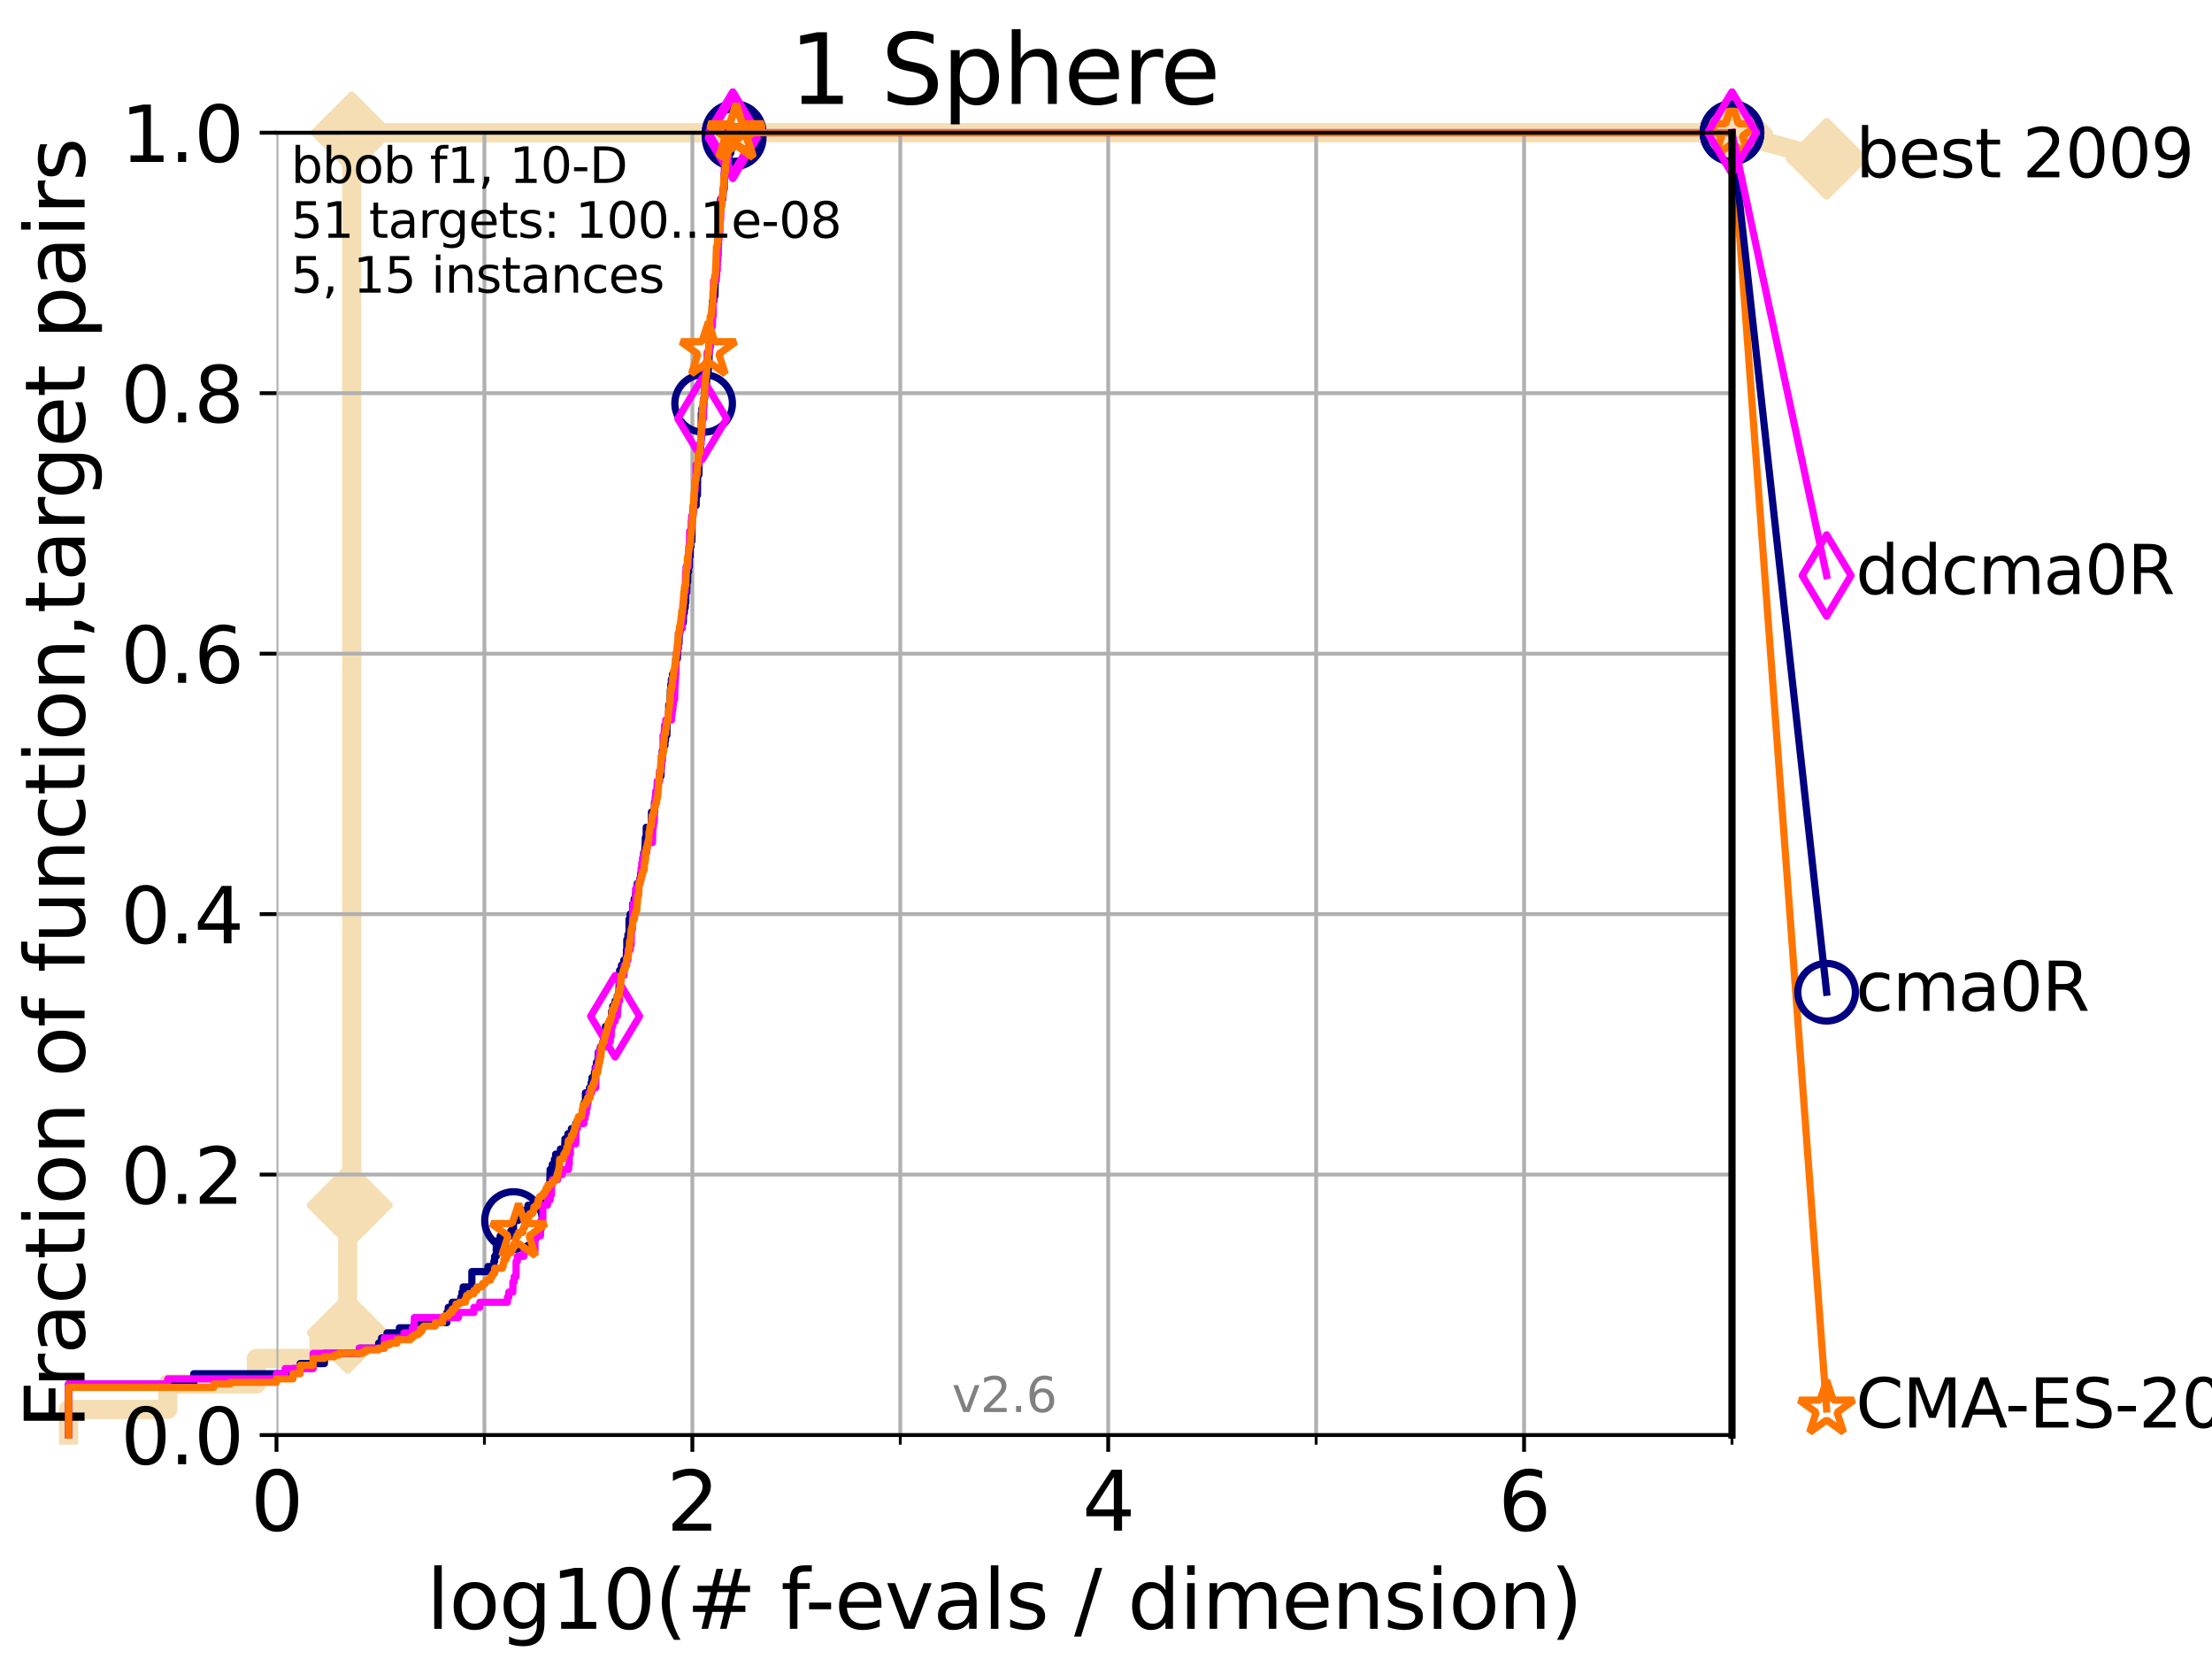 <?xml version="1.0" encoding="utf-8" standalone="no"?>
<!DOCTYPE svg PUBLIC "-//W3C//DTD SVG 1.1//EN"
  "http://www.w3.org/Graphics/SVG/1.1/DTD/svg11.dtd">
<svg xmlns:xlink="http://www.w3.org/1999/xlink" width="460.8pt" height="345.6pt" viewBox="0 0 460.8 345.6" xmlns="http://www.w3.org/2000/svg" version="1.1">
 <defs>
  <style type="text/css">*{stroke-linejoin: round; stroke-linecap: butt}</style>
 </defs>
 <g id="figure_1">
  <g id="patch_1">
   <path d="M 0 345.6 
L 460.8 345.6 
L 460.8 0 
L 0 0 
z
" style="fill: #ffffff"/>
  </g>
  <g id="axes_1">
   <g id="patch_2">
    <path d="M 57.6 298.944 
L 360.806 298.944 
L 360.806 27.648 
L 57.6 27.648 
z
" style="fill: #ffffff"/>
   </g>
   <g id="line2d_1">
    <path d="M 14.285 298.944 
L 14.285 293.624 
L 34.951 293.624 
L 34.951 288.305 
L 53.402 288.305 
L 53.402 282.985 
L 66.441 282.985 
L 66.441 277.666 
L 72.432 277.666 
L 72.432 251.068 
L 73.268 251.068 
L 73.268 27.648 
L 360.806 27.648 
" style="fill: none; stroke: #f5deb3; stroke-width: 4; stroke-linecap: square"/>
   </g>
   <g id="line2d_2">
    <defs>
     <path id="mb076ca0128" d="M -0 7.778 
L 7.778 0 
L 0 -7.778 
L -7.778 -0 
z
" style="stroke: #f5deb3; stroke-width: 1.5; stroke-linejoin: miter"/>
    </defs>
    <g>
     <use xlink:href="#mb076ca0128" x="72.432" y="277.666" style="fill: #f5deb3; stroke: #f5deb3; stroke-width: 1.5; stroke-linejoin: miter"/>
     <use xlink:href="#mb076ca0128" x="72.432" y="251.068" style="fill: #f5deb3; stroke: #f5deb3; stroke-width: 1.5; stroke-linejoin: miter"/>
     <use xlink:href="#mb076ca0128" x="73.268" y="251.068" style="fill: #f5deb3; stroke: #f5deb3; stroke-width: 1.5; stroke-linejoin: miter"/>
     <use xlink:href="#mb076ca0128" x="73.268" y="27.648" style="fill: #f5deb3; stroke: #f5deb3; stroke-width: 1.5; stroke-linejoin: miter"/>
     <use xlink:href="#mb076ca0128" x="73.268" y="27.648" style="fill: #f5deb3; stroke: #f5deb3; stroke-width: 1.5; stroke-linejoin: miter"/>
     <use xlink:href="#mb076ca0128" x="360.806" y="27.648" style="fill: #f5deb3; stroke: #f5deb3; stroke-width: 1.5; stroke-linejoin: miter"/>
    </g>
   </g>
   <g id="line2d_3">
    <path style="fill: none; stroke: #f5deb3; stroke-width: 4; stroke-linecap: square"/>
    <g/>
   </g>
   <g id="line2d_4">
    <path d="M 360.806 27.648 
L 380.515 33.074 
" style="fill: none; stroke: #f5deb3; stroke-width: 4; stroke-linecap: square"/>
    <g>
     <use xlink:href="#mb076ca0128" x="360.806" y="27.648" style="fill: #f5deb3; stroke: #f5deb3; stroke-width: 1.5; stroke-linejoin: miter"/>
     <use xlink:href="#mb076ca0128" x="380.515" y="33.074" style="fill: #f5deb3; stroke: #f5deb3; stroke-width: 1.5; stroke-linejoin: miter"/>
    </g>
   </g>
   <g id="matplotlib.axis_1">
    <g id="xtick_1">
     <g id="line2d_5">
      <path d="M 57.6 298.944 
L 57.6 27.648 
" clip-path="url(#pab31524b75)" style="fill: none; stroke: #b0b0b0; stroke-width: 0.8; stroke-linecap: square"/>
     </g>
     <g id="line2d_6">
      <defs>
       <path id="mfa2ae73a20" d="M 0 0 
L 0 3.5 
" style="stroke: #000000; stroke-width: 0.8"/>
      </defs>
      <g>
       <use xlink:href="#mfa2ae73a20" x="57.6" y="298.944" style="stroke: #000000; stroke-width: 0.8"/>
      </g>
     </g>
     <g id="text_1">
      <!-- 0 -->
      <g transform="translate(52.192 318.861)scale(0.17 -0.17)">
       <defs>
        <path id="DejaVuSans-30" d="M 2034 4250 
Q 1547 4250 1301 3770 
Q 1056 3291 1056 2328 
Q 1056 1369 1301 889 
Q 1547 409 2034 409 
Q 2525 409 2770 889 
Q 3016 1369 3016 2328 
Q 3016 3291 2770 3770 
Q 2525 4250 2034 4250 
z
M 2034 4750 
Q 2819 4750 3233 4129 
Q 3647 3509 3647 2328 
Q 3647 1150 3233 529 
Q 2819 -91 2034 -91 
Q 1250 -91 836 529 
Q 422 1150 422 2328 
Q 422 3509 836 4129 
Q 1250 4750 2034 4750 
z
" transform="scale(0.016)"/>
       </defs>
       <use xlink:href="#DejaVuSans-30"/>
      </g>
     </g>
    </g>
    <g id="xtick_2">
     <g id="line2d_7">
      <path d="M 144.23 298.944 
L 144.23 27.648 
" clip-path="url(#pab31524b75)" style="fill: none; stroke: #b0b0b0; stroke-width: 0.8; stroke-linecap: square"/>
     </g>
     <g id="line2d_8">
      <g>
       <use xlink:href="#mfa2ae73a20" x="144.23" y="298.944" style="stroke: #000000; stroke-width: 0.8"/>
      </g>
     </g>
     <g id="text_2">
      <!-- 2 -->
      <g transform="translate(138.822 318.861)scale(0.17 -0.17)">
       <defs>
        <path id="DejaVuSans-32" d="M 1228 531 
L 3431 531 
L 3431 0 
L 469 0 
L 469 531 
Q 828 903 1448 1529 
Q 2069 2156 2228 2338 
Q 2531 2678 2651 2914 
Q 2772 3150 2772 3378 
Q 2772 3750 2511 3984 
Q 2250 4219 1831 4219 
Q 1534 4219 1204 4116 
Q 875 4013 500 3803 
L 500 4441 
Q 881 4594 1212 4672 
Q 1544 4750 1819 4750 
Q 2544 4750 2975 4387 
Q 3406 4025 3406 3419 
Q 3406 3131 3298 2873 
Q 3191 2616 2906 2266 
Q 2828 2175 2409 1742 
Q 1991 1309 1228 531 
z
" transform="scale(0.016)"/>
       </defs>
       <use xlink:href="#DejaVuSans-32"/>
      </g>
     </g>
    </g>
    <g id="xtick_3">
     <g id="line2d_9">
      <path d="M 230.861 298.944 
L 230.861 27.648 
" clip-path="url(#pab31524b75)" style="fill: none; stroke: #b0b0b0; stroke-width: 0.8; stroke-linecap: square"/>
     </g>
     <g id="line2d_10">
      <g>
       <use xlink:href="#mfa2ae73a20" x="230.861" y="298.944" style="stroke: #000000; stroke-width: 0.8"/>
      </g>
     </g>
     <g id="text_3">
      <!-- 4 -->
      <g transform="translate(225.453 318.861)scale(0.17 -0.17)">
       <defs>
        <path id="DejaVuSans-34" d="M 2419 4116 
L 825 1625 
L 2419 1625 
L 2419 4116 
z
M 2253 4666 
L 3047 4666 
L 3047 1625 
L 3713 1625 
L 3713 1100 
L 3047 1100 
L 3047 0 
L 2419 0 
L 2419 1100 
L 313 1100 
L 313 1709 
L 2253 4666 
z
" transform="scale(0.016)"/>
       </defs>
       <use xlink:href="#DejaVuSans-34"/>
      </g>
     </g>
    </g>
    <g id="xtick_4">
     <g id="line2d_11">
      <path d="M 317.491 298.944 
L 317.491 27.648 
" clip-path="url(#pab31524b75)" style="fill: none; stroke: #b0b0b0; stroke-width: 0.8; stroke-linecap: square"/>
     </g>
     <g id="line2d_12">
      <g>
       <use xlink:href="#mfa2ae73a20" x="317.491" y="298.944" style="stroke: #000000; stroke-width: 0.8"/>
      </g>
     </g>
     <g id="text_4">
      <!-- 6 -->
      <g transform="translate(312.083 318.861)scale(0.17 -0.17)">
       <defs>
        <path id="DejaVuSans-36" d="M 2113 2584 
Q 1688 2584 1439 2293 
Q 1191 2003 1191 1497 
Q 1191 994 1439 701 
Q 1688 409 2113 409 
Q 2538 409 2786 701 
Q 3034 994 3034 1497 
Q 3034 2003 2786 2293 
Q 2538 2584 2113 2584 
z
M 3366 4563 
L 3366 3988 
Q 3128 4100 2886 4159 
Q 2644 4219 2406 4219 
Q 1781 4219 1451 3797 
Q 1122 3375 1075 2522 
Q 1259 2794 1537 2939 
Q 1816 3084 2150 3084 
Q 2853 3084 3261 2657 
Q 3669 2231 3669 1497 
Q 3669 778 3244 343 
Q 2819 -91 2113 -91 
Q 1303 -91 875 529 
Q 447 1150 447 2328 
Q 447 3434 972 4092 
Q 1497 4750 2381 4750 
Q 2619 4750 2861 4703 
Q 3103 4656 3366 4563 
z
" transform="scale(0.016)"/>
       </defs>
       <use xlink:href="#DejaVuSans-36"/>
      </g>
     </g>
    </g>
    <g id="xtick_5">
     <g id="line2d_13">
      <path d="M 100.915 298.944 
L 100.915 27.648 
" clip-path="url(#pab31524b75)" style="fill: none; stroke: #b0b0b0; stroke-width: 0.8; stroke-linecap: square"/>
     </g>
     <g id="line2d_14">
      <defs>
       <path id="mde0b42f6f8" d="M 0 0 
L 0 2 
" style="stroke: #000000; stroke-width: 0.6"/>
      </defs>
      <g>
       <use xlink:href="#mde0b42f6f8" x="100.915" y="298.944" style="stroke: #000000; stroke-width: 0.6"/>
      </g>
     </g>
    </g>
    <g id="xtick_6">
     <g id="line2d_15">
      <path d="M 187.546 298.944 
L 187.546 27.648 
" clip-path="url(#pab31524b75)" style="fill: none; stroke: #b0b0b0; stroke-width: 0.8; stroke-linecap: square"/>
     </g>
     <g id="line2d_16">
      <g>
       <use xlink:href="#mde0b42f6f8" x="187.546" y="298.944" style="stroke: #000000; stroke-width: 0.6"/>
      </g>
     </g>
    </g>
    <g id="xtick_7">
     <g id="line2d_17">
      <path d="M 274.176 298.944 
L 274.176 27.648 
" clip-path="url(#pab31524b75)" style="fill: none; stroke: #b0b0b0; stroke-width: 0.8; stroke-linecap: square"/>
     </g>
     <g id="line2d_18">
      <g>
       <use xlink:href="#mde0b42f6f8" x="274.176" y="298.944" style="stroke: #000000; stroke-width: 0.6"/>
      </g>
     </g>
    </g>
    <g id="xtick_8">
     <g id="line2d_19">
      <path d="M 360.806 298.944 
L 360.806 27.648 
" clip-path="url(#pab31524b75)" style="fill: none; stroke: #b0b0b0; stroke-width: 0.8; stroke-linecap: square"/>
     </g>
     <g id="line2d_20">
      <g>
       <use xlink:href="#mde0b42f6f8" x="360.806" y="298.944" style="stroke: #000000; stroke-width: 0.6"/>
      </g>
     </g>
    </g>
    <g id="text_5">
     <!-- log10(# f-evals / dimension) -->
     <g transform="translate(88.823 339.314)scale(0.17 -0.17)">
      <defs>
       <path id="DejaVuSans-6c" d="M 603 4863 
L 1178 4863 
L 1178 0 
L 603 0 
L 603 4863 
z
" transform="scale(0.016)"/>
       <path id="DejaVuSans-6f" d="M 1959 3097 
Q 1497 3097 1228 2736 
Q 959 2375 959 1747 
Q 959 1119 1226 758 
Q 1494 397 1959 397 
Q 2419 397 2687 759 
Q 2956 1122 2956 1747 
Q 2956 2369 2687 2733 
Q 2419 3097 1959 3097 
z
M 1959 3584 
Q 2709 3584 3137 3096 
Q 3566 2609 3566 1747 
Q 3566 888 3137 398 
Q 2709 -91 1959 -91 
Q 1206 -91 779 398 
Q 353 888 353 1747 
Q 353 2609 779 3096 
Q 1206 3584 1959 3584 
z
" transform="scale(0.016)"/>
       <path id="DejaVuSans-67" d="M 2906 1791 
Q 2906 2416 2648 2759 
Q 2391 3103 1925 3103 
Q 1463 3103 1205 2759 
Q 947 2416 947 1791 
Q 947 1169 1205 825 
Q 1463 481 1925 481 
Q 2391 481 2648 825 
Q 2906 1169 2906 1791 
z
M 3481 434 
Q 3481 -459 3084 -895 
Q 2688 -1331 1869 -1331 
Q 1566 -1331 1297 -1286 
Q 1028 -1241 775 -1147 
L 775 -588 
Q 1028 -725 1275 -790 
Q 1522 -856 1778 -856 
Q 2344 -856 2625 -561 
Q 2906 -266 2906 331 
L 2906 616 
Q 2728 306 2450 153 
Q 2172 0 1784 0 
Q 1141 0 747 490 
Q 353 981 353 1791 
Q 353 2603 747 3093 
Q 1141 3584 1784 3584 
Q 2172 3584 2450 3431 
Q 2728 3278 2906 2969 
L 2906 3500 
L 3481 3500 
L 3481 434 
z
" transform="scale(0.016)"/>
       <path id="DejaVuSans-31" d="M 794 531 
L 1825 531 
L 1825 4091 
L 703 3866 
L 703 4441 
L 1819 4666 
L 2450 4666 
L 2450 531 
L 3481 531 
L 3481 0 
L 794 0 
L 794 531 
z
" transform="scale(0.016)"/>
       <path id="DejaVuSans-28" d="M 1984 4856 
Q 1566 4138 1362 3434 
Q 1159 2731 1159 2009 
Q 1159 1288 1364 580 
Q 1569 -128 1984 -844 
L 1484 -844 
Q 1016 -109 783 600 
Q 550 1309 550 2009 
Q 550 2706 781 3412 
Q 1013 4119 1484 4856 
L 1984 4856 
z
" transform="scale(0.016)"/>
       <path id="DejaVuSans-23" d="M 3272 2816 
L 2363 2816 
L 2100 1772 
L 3016 1772 
L 3272 2816 
z
M 2803 4594 
L 2478 3297 
L 3391 3297 
L 3719 4594 
L 4219 4594 
L 3897 3297 
L 4872 3297 
L 4872 2816 
L 3775 2816 
L 3519 1772 
L 4513 1772 
L 4513 1294 
L 3397 1294 
L 3072 0 
L 2572 0 
L 2894 1294 
L 1978 1294 
L 1656 0 
L 1153 0 
L 1478 1294 
L 494 1294 
L 494 1772 
L 1594 1772 
L 1856 2816 
L 850 2816 
L 850 3297 
L 1978 3297 
L 2297 4594 
L 2803 4594 
z
" transform="scale(0.016)"/>
       <path id="DejaVuSans-20" transform="scale(0.016)"/>
       <path id="DejaVuSans-66" d="M 2375 4863 
L 2375 4384 
L 1825 4384 
Q 1516 4384 1395 4259 
Q 1275 4134 1275 3809 
L 1275 3500 
L 2222 3500 
L 2222 3053 
L 1275 3053 
L 1275 0 
L 697 0 
L 697 3053 
L 147 3053 
L 147 3500 
L 697 3500 
L 697 3744 
Q 697 4328 969 4595 
Q 1241 4863 1831 4863 
L 2375 4863 
z
" transform="scale(0.016)"/>
       <path id="DejaVuSans-2d" d="M 313 2009 
L 1997 2009 
L 1997 1497 
L 313 1497 
L 313 2009 
z
" transform="scale(0.016)"/>
       <path id="DejaVuSans-65" d="M 3597 1894 
L 3597 1613 
L 953 1613 
Q 991 1019 1311 708 
Q 1631 397 2203 397 
Q 2534 397 2845 478 
Q 3156 559 3463 722 
L 3463 178 
Q 3153 47 2828 -22 
Q 2503 -91 2169 -91 
Q 1331 -91 842 396 
Q 353 884 353 1716 
Q 353 2575 817 3079 
Q 1281 3584 2069 3584 
Q 2775 3584 3186 3129 
Q 3597 2675 3597 1894 
z
M 3022 2063 
Q 3016 2534 2758 2815 
Q 2500 3097 2075 3097 
Q 1594 3097 1305 2825 
Q 1016 2553 972 2059 
L 3022 2063 
z
" transform="scale(0.016)"/>
       <path id="DejaVuSans-76" d="M 191 3500 
L 800 3500 
L 1894 563 
L 2988 3500 
L 3597 3500 
L 2284 0 
L 1503 0 
L 191 3500 
z
" transform="scale(0.016)"/>
       <path id="DejaVuSans-61" d="M 2194 1759 
Q 1497 1759 1228 1600 
Q 959 1441 959 1056 
Q 959 750 1161 570 
Q 1363 391 1709 391 
Q 2188 391 2477 730 
Q 2766 1069 2766 1631 
L 2766 1759 
L 2194 1759 
z
M 3341 1997 
L 3341 0 
L 2766 0 
L 2766 531 
Q 2569 213 2275 61 
Q 1981 -91 1556 -91 
Q 1019 -91 701 211 
Q 384 513 384 1019 
Q 384 1609 779 1909 
Q 1175 2209 1959 2209 
L 2766 2209 
L 2766 2266 
Q 2766 2663 2505 2880 
Q 2244 3097 1772 3097 
Q 1472 3097 1187 3025 
Q 903 2953 641 2809 
L 641 3341 
Q 956 3463 1253 3523 
Q 1550 3584 1831 3584 
Q 2591 3584 2966 3190 
Q 3341 2797 3341 1997 
z
" transform="scale(0.016)"/>
       <path id="DejaVuSans-73" d="M 2834 3397 
L 2834 2853 
Q 2591 2978 2328 3040 
Q 2066 3103 1784 3103 
Q 1356 3103 1142 2972 
Q 928 2841 928 2578 
Q 928 2378 1081 2264 
Q 1234 2150 1697 2047 
L 1894 2003 
Q 2506 1872 2764 1633 
Q 3022 1394 3022 966 
Q 3022 478 2636 193 
Q 2250 -91 1575 -91 
Q 1294 -91 989 -36 
Q 684 19 347 128 
L 347 722 
Q 666 556 975 473 
Q 1284 391 1588 391 
Q 1994 391 2212 530 
Q 2431 669 2431 922 
Q 2431 1156 2273 1281 
Q 2116 1406 1581 1522 
L 1381 1569 
Q 847 1681 609 1914 
Q 372 2147 372 2553 
Q 372 3047 722 3315 
Q 1072 3584 1716 3584 
Q 2034 3584 2315 3537 
Q 2597 3491 2834 3397 
z
" transform="scale(0.016)"/>
       <path id="DejaVuSans-2f" d="M 1625 4666 
L 2156 4666 
L 531 -594 
L 0 -594 
L 1625 4666 
z
" transform="scale(0.016)"/>
       <path id="DejaVuSans-64" d="M 2906 2969 
L 2906 4863 
L 3481 4863 
L 3481 0 
L 2906 0 
L 2906 525 
Q 2725 213 2448 61 
Q 2172 -91 1784 -91 
Q 1150 -91 751 415 
Q 353 922 353 1747 
Q 353 2572 751 3078 
Q 1150 3584 1784 3584 
Q 2172 3584 2448 3432 
Q 2725 3281 2906 2969 
z
M 947 1747 
Q 947 1113 1208 752 
Q 1469 391 1925 391 
Q 2381 391 2643 752 
Q 2906 1113 2906 1747 
Q 2906 2381 2643 2742 
Q 2381 3103 1925 3103 
Q 1469 3103 1208 2742 
Q 947 2381 947 1747 
z
" transform="scale(0.016)"/>
       <path id="DejaVuSans-69" d="M 603 3500 
L 1178 3500 
L 1178 0 
L 603 0 
L 603 3500 
z
M 603 4863 
L 1178 4863 
L 1178 4134 
L 603 4134 
L 603 4863 
z
" transform="scale(0.016)"/>
       <path id="DejaVuSans-6d" d="M 3328 2828 
Q 3544 3216 3844 3400 
Q 4144 3584 4550 3584 
Q 5097 3584 5394 3201 
Q 5691 2819 5691 2113 
L 5691 0 
L 5113 0 
L 5113 2094 
Q 5113 2597 4934 2840 
Q 4756 3084 4391 3084 
Q 3944 3084 3684 2787 
Q 3425 2491 3425 1978 
L 3425 0 
L 2847 0 
L 2847 2094 
Q 2847 2600 2669 2842 
Q 2491 3084 2119 3084 
Q 1678 3084 1418 2786 
Q 1159 2488 1159 1978 
L 1159 0 
L 581 0 
L 581 3500 
L 1159 3500 
L 1159 2956 
Q 1356 3278 1631 3431 
Q 1906 3584 2284 3584 
Q 2666 3584 2933 3390 
Q 3200 3197 3328 2828 
z
" transform="scale(0.016)"/>
       <path id="DejaVuSans-6e" d="M 3513 2113 
L 3513 0 
L 2938 0 
L 2938 2094 
Q 2938 2591 2744 2837 
Q 2550 3084 2163 3084 
Q 1697 3084 1428 2787 
Q 1159 2491 1159 1978 
L 1159 0 
L 581 0 
L 581 3500 
L 1159 3500 
L 1159 2956 
Q 1366 3272 1645 3428 
Q 1925 3584 2291 3584 
Q 2894 3584 3203 3211 
Q 3513 2838 3513 2113 
z
" transform="scale(0.016)"/>
       <path id="DejaVuSans-29" d="M 513 4856 
L 1013 4856 
Q 1481 4119 1714 3412 
Q 1947 2706 1947 2009 
Q 1947 1309 1714 600 
Q 1481 -109 1013 -844 
L 513 -844 
Q 928 -128 1133 580 
Q 1338 1288 1338 2009 
Q 1338 2731 1133 3434 
Q 928 4138 513 4856 
z
" transform="scale(0.016)"/>
      </defs>
      <use xlink:href="#DejaVuSans-6c"/>
      <use xlink:href="#DejaVuSans-6f" x="27.783"/>
      <use xlink:href="#DejaVuSans-67" x="88.965"/>
      <use xlink:href="#DejaVuSans-31" x="152.441"/>
      <use xlink:href="#DejaVuSans-30" x="216.064"/>
      <use xlink:href="#DejaVuSans-28" x="279.688"/>
      <use xlink:href="#DejaVuSans-23" x="318.701"/>
      <use xlink:href="#DejaVuSans-20" x="402.49"/>
      <use xlink:href="#DejaVuSans-66" x="434.277"/>
      <use xlink:href="#DejaVuSans-2d" x="463.982"/>
      <use xlink:href="#DejaVuSans-65" x="500.066"/>
      <use xlink:href="#DejaVuSans-76" x="561.59"/>
      <use xlink:href="#DejaVuSans-61" x="620.77"/>
      <use xlink:href="#DejaVuSans-6c" x="682.049"/>
      <use xlink:href="#DejaVuSans-73" x="709.832"/>
      <use xlink:href="#DejaVuSans-20" x="761.932"/>
      <use xlink:href="#DejaVuSans-2f" x="793.719"/>
      <use xlink:href="#DejaVuSans-20" x="827.41"/>
      <use xlink:href="#DejaVuSans-64" x="859.197"/>
      <use xlink:href="#DejaVuSans-69" x="922.674"/>
      <use xlink:href="#DejaVuSans-6d" x="950.457"/>
      <use xlink:href="#DejaVuSans-65" x="1047.869"/>
      <use xlink:href="#DejaVuSans-6e" x="1109.393"/>
      <use xlink:href="#DejaVuSans-73" x="1172.771"/>
      <use xlink:href="#DejaVuSans-69" x="1224.871"/>
      <use xlink:href="#DejaVuSans-6f" x="1252.654"/>
      <use xlink:href="#DejaVuSans-6e" x="1313.836"/>
      <use xlink:href="#DejaVuSans-29" x="1377.215"/>
     </g>
    </g>
   </g>
   <g id="matplotlib.axis_2">
    <g id="ytick_1">
     <g id="line2d_21">
      <path d="M 57.6 298.944 
L 360.806 298.944 
" clip-path="url(#pab31524b75)" style="fill: none; stroke: #b0b0b0; stroke-width: 0.8; stroke-linecap: square"/>
     </g>
     <g id="line2d_22">
      <defs>
       <path id="m1cb6a9751f" d="M 0 0 
L -3.5 0 
" style="stroke: #000000; stroke-width: 0.8"/>
      </defs>
      <g>
       <use xlink:href="#m1cb6a9751f" x="57.6" y="298.944" style="stroke: #000000; stroke-width: 0.8"/>
      </g>
     </g>
     <g id="text_6">
      <!-- 0.0 -->
      <g transform="translate(25.155 305.023)scale(0.16 -0.16)">
       <defs>
        <path id="DejaVuSans-2e" d="M 684 794 
L 1344 794 
L 1344 0 
L 684 0 
L 684 794 
z
" transform="scale(0.016)"/>
       </defs>
       <use xlink:href="#DejaVuSans-30"/>
       <use xlink:href="#DejaVuSans-2e" x="63.623"/>
       <use xlink:href="#DejaVuSans-30" x="95.41"/>
      </g>
     </g>
    </g>
    <g id="ytick_2">
     <g id="line2d_23">
      <path d="M 57.6 244.685 
L 360.806 244.685 
" clip-path="url(#pab31524b75)" style="fill: none; stroke: #b0b0b0; stroke-width: 0.8; stroke-linecap: square"/>
     </g>
     <g id="line2d_24">
      <g>
       <use xlink:href="#m1cb6a9751f" x="57.6" y="244.685" style="stroke: #000000; stroke-width: 0.8"/>
      </g>
     </g>
     <g id="text_7">
      <!-- 0.2 -->
      <g transform="translate(25.155 250.764)scale(0.16 -0.16)">
       <use xlink:href="#DejaVuSans-30"/>
       <use xlink:href="#DejaVuSans-2e" x="63.623"/>
       <use xlink:href="#DejaVuSans-32" x="95.41"/>
      </g>
     </g>
    </g>
    <g id="ytick_3">
     <g id="line2d_25">
      <path d="M 57.6 190.426 
L 360.806 190.426 
" clip-path="url(#pab31524b75)" style="fill: none; stroke: #b0b0b0; stroke-width: 0.8; stroke-linecap: square"/>
     </g>
     <g id="line2d_26">
      <g>
       <use xlink:href="#m1cb6a9751f" x="57.6" y="190.426" style="stroke: #000000; stroke-width: 0.8"/>
      </g>
     </g>
     <g id="text_8">
      <!-- 0.4 -->
      <g transform="translate(25.155 196.504)scale(0.16 -0.16)">
       <use xlink:href="#DejaVuSans-30"/>
       <use xlink:href="#DejaVuSans-2e" x="63.623"/>
       <use xlink:href="#DejaVuSans-34" x="95.41"/>
      </g>
     </g>
    </g>
    <g id="ytick_4">
     <g id="line2d_27">
      <path d="M 57.6 136.166 
L 360.806 136.166 
" clip-path="url(#pab31524b75)" style="fill: none; stroke: #b0b0b0; stroke-width: 0.8; stroke-linecap: square"/>
     </g>
     <g id="line2d_28">
      <g>
       <use xlink:href="#m1cb6a9751f" x="57.6" y="136.166" style="stroke: #000000; stroke-width: 0.8"/>
      </g>
     </g>
     <g id="text_9">
      <!-- 0.6 -->
      <g transform="translate(25.155 142.245)scale(0.16 -0.16)">
       <use xlink:href="#DejaVuSans-30"/>
       <use xlink:href="#DejaVuSans-2e" x="63.623"/>
       <use xlink:href="#DejaVuSans-36" x="95.41"/>
      </g>
     </g>
    </g>
    <g id="ytick_5">
     <g id="line2d_29">
      <path d="M 57.6 81.907 
L 360.806 81.907 
" clip-path="url(#pab31524b75)" style="fill: none; stroke: #b0b0b0; stroke-width: 0.8; stroke-linecap: square"/>
     </g>
     <g id="line2d_30">
      <g>
       <use xlink:href="#m1cb6a9751f" x="57.6" y="81.907" style="stroke: #000000; stroke-width: 0.8"/>
      </g>
     </g>
     <g id="text_10">
      <!-- 0.8 -->
      <g transform="translate(25.155 87.986)scale(0.16 -0.16)">
       <defs>
        <path id="DejaVuSans-38" d="M 2034 2216 
Q 1584 2216 1326 1975 
Q 1069 1734 1069 1313 
Q 1069 891 1326 650 
Q 1584 409 2034 409 
Q 2484 409 2743 651 
Q 3003 894 3003 1313 
Q 3003 1734 2745 1975 
Q 2488 2216 2034 2216 
z
M 1403 2484 
Q 997 2584 770 2862 
Q 544 3141 544 3541 
Q 544 4100 942 4425 
Q 1341 4750 2034 4750 
Q 2731 4750 3128 4425 
Q 3525 4100 3525 3541 
Q 3525 3141 3298 2862 
Q 3072 2584 2669 2484 
Q 3125 2378 3379 2068 
Q 3634 1759 3634 1313 
Q 3634 634 3220 271 
Q 2806 -91 2034 -91 
Q 1263 -91 848 271 
Q 434 634 434 1313 
Q 434 1759 690 2068 
Q 947 2378 1403 2484 
z
M 1172 3481 
Q 1172 3119 1398 2916 
Q 1625 2713 2034 2713 
Q 2441 2713 2670 2916 
Q 2900 3119 2900 3481 
Q 2900 3844 2670 4047 
Q 2441 4250 2034 4250 
Q 1625 4250 1398 4047 
Q 1172 3844 1172 3481 
z
" transform="scale(0.016)"/>
       </defs>
       <use xlink:href="#DejaVuSans-30"/>
       <use xlink:href="#DejaVuSans-2e" x="63.623"/>
       <use xlink:href="#DejaVuSans-38" x="95.41"/>
      </g>
     </g>
    </g>
    <g id="ytick_6">
     <g id="line2d_31">
      <path d="M 57.6 27.648 
L 360.806 27.648 
" clip-path="url(#pab31524b75)" style="fill: none; stroke: #b0b0b0; stroke-width: 0.8; stroke-linecap: square"/>
     </g>
     <g id="line2d_32">
      <g>
       <use xlink:href="#m1cb6a9751f" x="57.6" y="27.648" style="stroke: #000000; stroke-width: 0.8"/>
      </g>
     </g>
     <g id="text_11">
      <!-- 1.0 -->
      <g transform="translate(25.155 33.727)scale(0.16 -0.16)">
       <use xlink:href="#DejaVuSans-31"/>
       <use xlink:href="#DejaVuSans-2e" x="63.623"/>
       <use xlink:href="#DejaVuSans-30" x="95.41"/>
      </g>
     </g>
    </g>
    <g id="text_12">
     <!-- Fraction of function,target pairs -->
     <g transform="translate(17.62 297.681)rotate(-90)scale(0.17 -0.17)">
      <defs>
       <path id="DejaVuSans-46" d="M 628 4666 
L 3309 4666 
L 3309 4134 
L 1259 4134 
L 1259 2759 
L 3109 2759 
L 3109 2228 
L 1259 2228 
L 1259 0 
L 628 0 
L 628 4666 
z
" transform="scale(0.016)"/>
       <path id="DejaVuSans-72" d="M 2631 2963 
Q 2534 3019 2420 3045 
Q 2306 3072 2169 3072 
Q 1681 3072 1420 2755 
Q 1159 2438 1159 1844 
L 1159 0 
L 581 0 
L 581 3500 
L 1159 3500 
L 1159 2956 
Q 1341 3275 1631 3429 
Q 1922 3584 2338 3584 
Q 2397 3584 2469 3576 
Q 2541 3569 2628 3553 
L 2631 2963 
z
" transform="scale(0.016)"/>
       <path id="DejaVuSans-63" d="M 3122 3366 
L 3122 2828 
Q 2878 2963 2633 3030 
Q 2388 3097 2138 3097 
Q 1578 3097 1268 2742 
Q 959 2388 959 1747 
Q 959 1106 1268 751 
Q 1578 397 2138 397 
Q 2388 397 2633 464 
Q 2878 531 3122 666 
L 3122 134 
Q 2881 22 2623 -34 
Q 2366 -91 2075 -91 
Q 1284 -91 818 406 
Q 353 903 353 1747 
Q 353 2603 823 3093 
Q 1294 3584 2113 3584 
Q 2378 3584 2631 3529 
Q 2884 3475 3122 3366 
z
" transform="scale(0.016)"/>
       <path id="DejaVuSans-74" d="M 1172 4494 
L 1172 3500 
L 2356 3500 
L 2356 3053 
L 1172 3053 
L 1172 1153 
Q 1172 725 1289 603 
Q 1406 481 1766 481 
L 2356 481 
L 2356 0 
L 1766 0 
Q 1100 0 847 248 
Q 594 497 594 1153 
L 594 3053 
L 172 3053 
L 172 3500 
L 594 3500 
L 594 4494 
L 1172 4494 
z
" transform="scale(0.016)"/>
       <path id="DejaVuSans-75" d="M 544 1381 
L 544 3500 
L 1119 3500 
L 1119 1403 
Q 1119 906 1312 657 
Q 1506 409 1894 409 
Q 2359 409 2629 706 
Q 2900 1003 2900 1516 
L 2900 3500 
L 3475 3500 
L 3475 0 
L 2900 0 
L 2900 538 
Q 2691 219 2414 64 
Q 2138 -91 1772 -91 
Q 1169 -91 856 284 
Q 544 659 544 1381 
z
M 1991 3584 
L 1991 3584 
z
" transform="scale(0.016)"/>
       <path id="DejaVuSans-2c" d="M 750 794 
L 1409 794 
L 1409 256 
L 897 -744 
L 494 -744 
L 750 256 
L 750 794 
z
" transform="scale(0.016)"/>
       <path id="DejaVuSans-70" d="M 1159 525 
L 1159 -1331 
L 581 -1331 
L 581 3500 
L 1159 3500 
L 1159 2969 
Q 1341 3281 1617 3432 
Q 1894 3584 2278 3584 
Q 2916 3584 3314 3078 
Q 3713 2572 3713 1747 
Q 3713 922 3314 415 
Q 2916 -91 2278 -91 
Q 1894 -91 1617 61 
Q 1341 213 1159 525 
z
M 3116 1747 
Q 3116 2381 2855 2742 
Q 2594 3103 2138 3103 
Q 1681 3103 1420 2742 
Q 1159 2381 1159 1747 
Q 1159 1113 1420 752 
Q 1681 391 2138 391 
Q 2594 391 2855 752 
Q 3116 1113 3116 1747 
z
" transform="scale(0.016)"/>
      </defs>
      <use xlink:href="#DejaVuSans-46"/>
      <use xlink:href="#DejaVuSans-72" x="50.27"/>
      <use xlink:href="#DejaVuSans-61" x="91.383"/>
      <use xlink:href="#DejaVuSans-63" x="152.662"/>
      <use xlink:href="#DejaVuSans-74" x="207.643"/>
      <use xlink:href="#DejaVuSans-69" x="246.852"/>
      <use xlink:href="#DejaVuSans-6f" x="274.635"/>
      <use xlink:href="#DejaVuSans-6e" x="335.816"/>
      <use xlink:href="#DejaVuSans-20" x="399.195"/>
      <use xlink:href="#DejaVuSans-6f" x="430.982"/>
      <use xlink:href="#DejaVuSans-66" x="492.164"/>
      <use xlink:href="#DejaVuSans-20" x="527.369"/>
      <use xlink:href="#DejaVuSans-66" x="559.156"/>
      <use xlink:href="#DejaVuSans-75" x="594.361"/>
      <use xlink:href="#DejaVuSans-6e" x="657.74"/>
      <use xlink:href="#DejaVuSans-63" x="721.119"/>
      <use xlink:href="#DejaVuSans-74" x="776.1"/>
      <use xlink:href="#DejaVuSans-69" x="815.309"/>
      <use xlink:href="#DejaVuSans-6f" x="843.092"/>
      <use xlink:href="#DejaVuSans-6e" x="904.273"/>
      <use xlink:href="#DejaVuSans-2c" x="967.652"/>
      <use xlink:href="#DejaVuSans-74" x="999.439"/>
      <use xlink:href="#DejaVuSans-61" x="1038.648"/>
      <use xlink:href="#DejaVuSans-72" x="1099.928"/>
      <use xlink:href="#DejaVuSans-67" x="1139.291"/>
      <use xlink:href="#DejaVuSans-65" x="1202.768"/>
      <use xlink:href="#DejaVuSans-74" x="1264.291"/>
      <use xlink:href="#DejaVuSans-20" x="1303.5"/>
      <use xlink:href="#DejaVuSans-70" x="1335.287"/>
      <use xlink:href="#DejaVuSans-61" x="1398.764"/>
      <use xlink:href="#DejaVuSans-69" x="1460.043"/>
      <use xlink:href="#DejaVuSans-72" x="1487.826"/>
      <use xlink:href="#DejaVuSans-73" x="1528.939"/>
     </g>
    </g>
   </g>
   <g id="line2d_33">
    <defs>
     <path id="mbabca68f78" d="M 0 1.5 
C 0.398 1.5 0.779 1.342 1.061 1.061 
C 1.342 0.779 1.5 0.398 1.5 0 
C 1.5 -0.398 1.342 -0.779 1.061 -1.061 
C 0.779 -1.342 0.398 -1.5 0 -1.5 
C -0.398 -1.5 -0.779 -1.342 -1.061 -1.061 
C -1.342 -0.779 -1.5 -0.398 -1.5 0 
C -1.5 0.398 -1.342 0.779 -1.061 1.061 
C -0.779 1.342 -0.398 1.5 0 1.5 
z
" style="stroke: #f5deb3"/>
    </defs>
    <g>
     <use xlink:href="#mbabca68f78" x="73.268" y="27.648" style="fill: #f5deb3; stroke: #f5deb3"/>
     <use xlink:href="#mbabca68f78" x="73.268" y="27.648" style="fill: #f5deb3; stroke: #f5deb3"/>
    </g>
   </g>
   <g id="line2d_34">
    <defs>
     <path id="m309d82afc6" d="M 0 1.5 
C 0.398 1.5 0.779 1.342 1.061 1.061 
C 1.342 0.779 1.5 0.398 1.5 0 
C 1.5 -0.398 1.342 -0.779 1.061 -1.061 
C 0.779 -1.342 0.398 -1.5 0 -1.5 
C -0.398 -1.5 -0.779 -1.342 -1.061 -1.061 
C -1.342 -0.779 -1.5 -0.398 -1.5 0 
C -1.5 0.398 -1.342 0.779 -1.061 1.061 
C -0.779 1.342 -0.398 1.5 0 1.5 
z
" style="stroke: #000080"/>
    </defs>
    <g>
     <use xlink:href="#m309d82afc6" x="152.942" y="27.648" style="fill: #000080; stroke: #000080"/>
     <use xlink:href="#m309d82afc6" x="152.942" y="27.648" style="fill: #000080; stroke: #000080"/>
    </g>
   </g>
   <g id="line2d_35">
    <path d="M 14.285 298.944 
L 14.285 288.305 
L 40.363 288.305 
L 40.363 286.177 
L 61.03 286.177 
L 61.03 285.113 
L 62.535 285.113 
L 62.535 284.049 
L 67.582 284.049 
L 67.582 281.922 
L 74.837 281.922 
L 74.837 280.858 
L 78.883 280.858 
L 78.883 279.794 
L 79.481 279.794 
L 79.481 278.73 
L 80.621 278.73 
L 80.621 277.666 
L 83.202 277.666 
L 83.202 276.602 
L 86.307 276.602 
L 86.307 275.538 
L 93.099 275.538 
L 93.099 273.41 
L 93.382 273.41 
L 93.382 272.346 
L 94.206 272.346 
L 94.206 271.282 
L 95.999 271.282 
L 95.999 270.219 
L 96.241 270.219 
L 96.241 269.155 
L 96.481 269.155 
L 96.481 268.091 
L 98.295 268.091 
L 98.295 264.899 
L 101.653 264.899 
L 101.653 263.835 
L 102.878 263.835 
L 102.878 262.771 
L 103.047 262.771 
L 103.047 261.707 
L 103.38 261.707 
L 103.38 258.516 
L 104.188 258.516 
L 104.188 257.452 
L 106.421 257.452 
L 106.421 256.388 
L 106.974 256.388 
L 106.974 254.26 
L 107.905 254.26 
L 107.905 253.196 
L 108.034 253.196 
L 108.034 252.132 
L 109.99 252.132 
L 109.99 251.068 
L 112.077 251.068 
L 112.077 250.004 
L 113.478 250.004 
L 113.478 248.94 
L 114.234 248.94 
L 114.234 247.877 
L 114.51 247.877 
L 114.602 243.621 
L 115.051 243.621 
L 115.051 242.557 
L 115.489 242.557 
L 115.489 241.493 
L 115.747 241.493 
L 115.747 240.429 
L 116.746 240.429 
L 116.746 239.365 
L 117.618 239.365 
L 117.695 237.237 
L 118.302 237.237 
L 118.302 236.174 
L 119.034 236.174 
L 119.034 235.11 
L 119.945 235.11 
L 119.945 234.046 
L 121.329 234.046 
L 121.329 232.982 
L 121.456 232.982 
L 121.456 230.854 
L 121.644 230.854 
L 121.644 229.79 
L 121.954 229.79 
L 121.954 227.662 
L 122.796 227.662 
L 122.796 226.598 
L 123.145 226.598 
L 123.145 225.534 
L 123.318 225.534 
L 123.318 224.471 
L 123.825 224.471 
L 123.825 223.407 
L 123.992 223.407 
L 123.992 222.343 
L 124.265 222.343 
L 124.265 221.279 
L 124.535 221.279 
L 124.642 219.151 
L 125.064 219.151 
L 125.064 218.087 
L 125.578 218.087 
L 125.578 217.023 
L 125.729 217.023 
L 125.729 214.895 
L 126.127 214.895 
L 126.127 213.832 
L 127.087 213.832 
L 127.087 212.768 
L 127.412 212.768 
L 127.412 210.64 
L 127.641 210.64 
L 127.641 209.576 
L 128.134 209.576 
L 128.134 208.512 
L 128.571 208.512 
L 128.571 207.448 
L 128.914 207.448 
L 128.999 204.256 
L 129.083 204.256 
L 129.083 202.129 
L 129.458 202.129 
L 129.458 201.065 
L 129.947 201.065 
L 129.947 200.001 
L 130.462 200.001 
L 130.502 197.873 
L 130.579 197.873 
L 130.579 195.745 
L 130.811 195.745 
L 130.811 194.681 
L 131.04 194.681 
L 131.04 191.49 
L 131.266 191.49 
L 131.266 190.426 
L 131.784 190.426 
L 131.784 188.298 
L 132.109 188.298 
L 132.109 187.234 
L 132.358 187.234 
L 132.358 186.17 
L 132.499 186.17 
L 132.499 185.106 
L 132.743 185.106 
L 132.743 184.042 
L 133.289 184.042 
L 133.289 182.978 
L 133.457 182.978 
L 133.457 181.914 
L 133.656 181.914 
L 133.656 180.85 
L 134.016 180.85 
L 134.08 177.659 
L 134.305 177.659 
L 134.4 175.531 
L 134.432 175.531 
L 134.432 174.467 
L 134.621 174.467 
L 134.621 172.339 
L 135.688 172.339 
L 135.717 169.147 
L 136.328 169.147 
L 136.357 167.02 
L 136.528 167.02 
L 136.528 165.956 
L 136.641 165.956 
L 136.641 164.892 
L 136.892 164.892 
L 136.948 162.764 
L 137.386 162.764 
L 137.386 161.7 
L 137.681 161.7 
L 137.788 159.572 
L 137.814 159.572 
L 137.841 157.445 
L 137.972 157.445 
L 137.972 156.381 
L 138.259 156.381 
L 138.259 155.317 
L 138.515 155.317 
L 138.515 154.253 
L 138.642 154.253 
L 138.642 153.189 
L 138.919 153.189 
L 138.969 149.997 
L 139.289 149.997 
L 139.314 146.805 
L 139.556 146.805 
L 139.653 143.614 
L 139.748 143.614 
L 139.748 142.55 
L 139.867 142.55 
L 139.867 141.486 
L 140.103 141.486 
L 140.103 140.422 
L 140.612 140.422 
L 140.703 138.294 
L 140.771 138.294 
L 140.771 137.23 
L 141.107 137.23 
L 141.217 135.102 
L 141.283 135.102 
L 141.283 134.039 
L 141.459 134.039 
L 141.48 131.911 
L 141.611 131.911 
L 141.611 130.847 
L 142.123 130.847 
L 142.123 129.783 
L 142.332 129.783 
L 142.415 127.655 
L 142.559 127.655 
L 142.559 126.591 
L 142.743 126.591 
L 142.743 125.527 
L 142.865 125.527 
L 142.885 123.4 
L 143.066 123.4 
L 143.106 121.272 
L 143.246 121.272 
L 143.265 119.144 
L 143.443 119.144 
L 143.443 118.08 
L 143.599 118.08 
L 143.599 115.952 
L 143.754 115.952 
L 143.773 113.824 
L 143.965 113.824 
L 143.965 112.76 
L 144.136 112.76 
L 144.23 107.441 
L 144.343 107.441 
L 144.436 105.313 
L 145.022 105.313 
L 145.04 103.185 
L 145.291 103.185 
L 145.327 98.93 
L 145.591 98.93 
L 145.678 93.61 
L 145.938 93.61 
L 145.989 91.482 
L 146.092 91.482 
L 146.092 86.163 
L 146.227 86.163 
L 146.227 85.099 
L 146.579 85.099 
L 146.613 82.971 
L 146.794 82.971 
L 146.843 80.843 
L 147.168 80.843 
L 147.264 77.652 
L 147.519 77.652 
L 147.629 75.524 
L 147.676 75.524 
L 147.785 72.332 
L 147.847 72.332 
L 147.847 71.268 
L 148.017 71.268 
L 148.094 67.013 
L 148.292 67.013 
L 148.368 63.821 
L 148.428 63.821 
L 148.428 62.757 
L 148.712 62.757 
L 148.712 61.693 
L 148.948 61.693 
L 148.991 58.501 
L 149.18 58.501 
L 149.238 55.31 
L 149.353 55.31 
L 149.353 54.246 
L 149.496 54.246 
L 149.553 49.99 
L 149.637 49.99 
L 149.652 47.862 
L 149.75 47.862 
L 149.848 43.607 
L 150.056 43.607 
L 150.097 41.479 
L 150.587 41.479 
L 150.681 39.351 
L 150.867 39.351 
L 150.867 36.159 
L 151.09 36.159 
L 151.116 34.031 
L 151.22 34.031 
L 151.22 32.968 
L 151.883 32.968 
L 151.883 31.904 
L 152.243 31.904 
L 152.243 30.84 
L 152.656 30.84 
L 152.716 28.712 
L 152.942 28.712 
L 152.942 27.648 
L 360.806 27.648 
L 360.806 27.648 
" style="fill: none; stroke: #000080; stroke-width: 1.5; stroke-linecap: square"/>
   </g>
   <g id="line2d_36">
    <defs>
     <path id="maf1f181d60" d="M 0 6 
C 1.591 6 3.117 5.368 4.243 4.243 
C 5.368 3.117 6 1.591 6 0 
C 6 -1.591 5.368 -3.117 4.243 -4.243 
C 3.117 -5.368 1.591 -6 0 -6 
C -1.591 -6 -3.117 -5.368 -4.243 -4.243 
C -5.368 -3.117 -6 -1.591 -6 0 
C -6 1.591 -5.368 3.117 -4.243 4.243 
C -3.117 5.368 -1.591 6 0 6 
z
" style="stroke: #000080; stroke-width: 1.5"/>
    </defs>
    <g>
     <use xlink:href="#maf1f181d60" x="106.974" y="254.26" style="fill-opacity: 0; stroke: #000080; stroke-width: 1.5"/>
     <use xlink:href="#maf1f181d60" x="146.579" y="84.035" style="fill-opacity: 0; stroke: #000080; stroke-width: 1.5"/>
     <use xlink:href="#maf1f181d60" x="152.942" y="28.712" style="fill-opacity: 0; stroke: #000080; stroke-width: 1.5"/>
     <use xlink:href="#maf1f181d60" x="152.942" y="27.648" style="fill-opacity: 0; stroke: #000080; stroke-width: 1.5"/>
     <use xlink:href="#maf1f181d60" x="152.942" y="27.648" style="fill-opacity: 0; stroke: #000080; stroke-width: 1.5"/>
     <use xlink:href="#maf1f181d60" x="360.806" y="27.648" style="fill-opacity: 0; stroke: #000080; stroke-width: 1.5"/>
    </g>
   </g>
   <g id="line2d_37">
    <path style="fill: none; stroke: #000080; stroke-width: 1.5; stroke-linecap: square"/>
    <g/>
   </g>
   <g id="line2d_38">
    <defs>
     <path id="m4ee791bb06" d="M 0 1.5 
C 0.398 1.5 0.779 1.342 1.061 1.061 
C 1.342 0.779 1.5 0.398 1.5 0 
C 1.5 -0.398 1.342 -0.779 1.061 -1.061 
C 0.779 -1.342 0.398 -1.5 0 -1.5 
C -0.398 -1.5 -0.779 -1.342 -1.061 -1.061 
C -1.342 -0.779 -1.5 -0.398 -1.5 0 
C -1.5 0.398 -1.342 0.779 -1.061 1.061 
C -0.779 1.342 -0.398 1.5 0 1.5 
z
" style="stroke: #ff00ff"/>
    </defs>
    <g>
     <use xlink:href="#m4ee791bb06" x="152.656" y="27.648" style="fill: #ff00ff; stroke: #ff00ff"/>
     <use xlink:href="#m4ee791bb06" x="152.656" y="27.648" style="fill: #ff00ff; stroke: #ff00ff"/>
    </g>
   </g>
   <g id="line2d_39">
    <path d="M 14.285 298.944 
L 14.285 288.305 
L 34.951 288.305 
L 34.951 287.241 
L 57.6 287.241 
L 57.6 286.177 
L 59.393 286.177 
L 59.393 285.113 
L 65.227 285.113 
L 65.227 281.922 
L 74.837 281.922 
L 74.837 280.858 
L 80.06 280.858 
L 80.06 278.73 
L 84.143 278.73 
L 84.143 277.666 
L 85.894 277.666 
L 85.894 276.602 
L 86.307 276.602 
L 86.307 274.474 
L 95.503 274.474 
L 95.503 273.41 
L 98.723 273.41 
L 98.723 272.346 
L 99.95 272.346 
L 99.95 271.282 
L 105.705 271.282 
L 105.705 270.219 
L 105.995 270.219 
L 105.995 269.155 
L 106.837 269.155 
L 106.837 267.027 
L 107.11 267.027 
L 107.11 265.963 
L 107.512 265.963 
L 107.512 262.771 
L 107.775 262.771 
L 107.775 261.707 
L 109.159 261.707 
L 109.159 260.643 
L 111.442 260.643 
L 111.442 257.452 
L 112.589 257.452 
L 112.69 254.26 
L 113.088 254.26 
L 113.088 251.068 
L 114.048 251.068 
L 114.048 250.004 
L 114.602 250.004 
L 114.602 248.94 
L 114.872 248.94 
L 114.872 246.813 
L 115.051 246.813 
L 115.051 245.749 
L 116.17 245.749 
L 116.17 244.685 
L 117.147 244.685 
L 117.147 243.621 
L 118.451 243.621 
L 118.451 242.557 
L 118.598 242.557 
L 118.598 240.429 
L 118.817 240.429 
L 118.817 238.301 
L 119.945 238.301 
L 120.013 235.11 
L 120.284 235.11 
L 120.284 234.046 
L 121.644 234.046 
L 121.644 232.982 
L 121.893 232.982 
L 121.893 231.918 
L 122.138 231.918 
L 122.138 230.854 
L 122.32 230.854 
L 122.32 229.79 
L 122.5 229.79 
L 122.5 228.726 
L 122.678 228.726 
L 122.678 227.662 
L 123.26 227.662 
L 123.26 226.598 
L 124.102 226.598 
L 124.156 222.343 
L 124.642 222.343 
L 124.748 219.151 
L 125.116 219.151 
L 125.116 218.087 
L 126.127 218.087 
L 126.127 217.023 
L 127.134 217.023 
L 127.134 215.959 
L 127.32 215.959 
L 127.366 213.832 
L 127.641 213.832 
L 127.641 212.768 
L 128.134 212.768 
L 128.134 211.704 
L 128.615 211.704 
L 128.701 209.576 
L 128.786 209.576 
L 128.786 208.512 
L 129.083 208.512 
L 129.125 204.256 
L 129.376 204.256 
L 129.376 203.192 
L 129.987 203.192 
L 130.027 201.065 
L 130.541 201.065 
L 130.541 200.001 
L 130.811 200.001 
L 130.811 197.873 
L 131.304 197.873 
L 131.304 196.809 
L 131.49 196.809 
L 131.564 193.617 
L 131.747 193.617 
L 131.857 188.298 
L 132.394 188.298 
L 132.429 185.106 
L 132.95 185.106 
L 132.95 184.042 
L 133.323 184.042 
L 133.323 182.978 
L 133.557 182.978 
L 133.557 180.85 
L 133.689 180.85 
L 133.689 179.787 
L 133.853 179.787 
L 133.853 178.723 
L 134.209 178.723 
L 134.209 177.659 
L 134.715 177.659 
L 134.715 176.595 
L 134.87 176.595 
L 134.87 175.531 
L 135.923 175.531 
L 136.011 172.339 
L 136.127 172.339 
L 136.127 171.275 
L 136.3 171.275 
L 136.385 167.02 
L 136.584 167.02 
L 136.584 164.892 
L 136.92 164.892 
L 136.92 162.764 
L 137.277 162.764 
L 137.386 160.636 
L 137.681 160.636 
L 137.681 159.572 
L 137.814 159.572 
L 137.814 158.508 
L 137.998 158.508 
L 137.998 156.381 
L 138.129 156.381 
L 138.129 153.189 
L 138.336 153.189 
L 138.439 151.061 
L 138.693 151.061 
L 138.693 149.997 
L 139.891 149.997 
L 139.891 148.933 
L 140.009 148.933 
L 140.009 147.869 
L 140.173 147.869 
L 140.173 146.805 
L 140.29 146.805 
L 140.29 145.742 
L 140.543 145.742 
L 140.612 142.55 
L 140.68 142.55 
L 140.748 140.422 
L 140.816 140.422 
L 140.906 136.166 
L 141.062 136.166 
L 141.062 135.102 
L 141.283 135.102 
L 141.327 131.911 
L 141.632 131.911 
L 141.632 130.847 
L 142.08 130.847 
L 142.123 128.719 
L 142.207 128.719 
L 142.29 125.527 
L 142.436 125.527 
L 142.436 124.463 
L 142.559 124.463 
L 142.559 123.4 
L 142.743 123.4 
L 142.845 119.144 
L 142.926 119.144 
L 142.926 118.08 
L 143.384 118.08 
L 143.443 114.888 
L 143.502 114.888 
L 143.502 113.824 
L 143.619 113.824 
L 143.677 110.633 
L 143.965 110.633 
L 144.003 108.505 
L 144.079 108.505 
L 144.079 107.441 
L 144.362 107.441 
L 144.362 106.377 
L 144.529 106.377 
L 144.584 104.249 
L 144.658 104.249 
L 144.695 102.121 
L 144.823 102.121 
L 144.823 99.994 
L 144.986 99.994 
L 145.004 96.802 
L 145.573 96.802 
L 145.608 93.61 
L 145.696 93.61 
L 145.696 92.546 
L 146.058 92.546 
L 146.109 90.418 
L 146.227 90.418 
L 146.295 87.227 
L 146.546 87.227 
L 146.646 82.971 
L 146.745 82.971 
L 146.843 79.779 
L 146.925 79.779 
L 146.974 76.588 
L 147.071 76.588 
L 147.071 75.524 
L 147.312 75.524 
L 147.312 73.396 
L 147.801 73.396 
L 147.801 72.332 
L 147.987 72.332 
L 148.033 69.14 
L 148.14 69.14 
L 148.14 68.076 
L 148.383 68.076 
L 148.458 65.949 
L 148.563 65.949 
L 148.638 58.501 
L 149.108 58.501 
L 149.108 57.437 
L 149.296 57.437 
L 149.296 56.373 
L 149.425 56.373 
L 149.453 53.182 
L 149.623 53.182 
L 149.694 49.99 
L 149.764 49.99 
L 149.764 48.926 
L 149.945 48.926 
L 150.001 45.734 
L 150.125 45.734 
L 150.221 41.479 
L 150.506 41.479 
L 150.614 39.351 
L 150.734 39.351 
L 150.787 37.223 
L 150.867 37.223 
L 150.893 35.095 
L 151.542 35.095 
L 151.542 34.031 
L 151.681 34.031 
L 151.719 30.84 
L 152.119 30.84 
L 152.119 29.776 
L 152.559 29.776 
L 152.656 27.648 
L 360.806 27.648 
L 360.806 27.648 
" style="fill: none; stroke: #ff00ff; stroke-width: 1.5; stroke-linecap: square"/>
   </g>
   <g id="line2d_40">
    <defs>
     <path id="m45a160126b" d="M -0 8.485 
L 5.091 0 
L 0 -8.485 
L -5.091 -0 
z
" style="stroke: #ff00ff; stroke-width: 1.5; stroke-linejoin: miter"/>
    </defs>
    <g>
     <use xlink:href="#m45a160126b" x="128.134" y="211.704" style="fill-opacity: 0; stroke: #ff00ff; stroke-width: 1.5; stroke-linejoin: miter"/>
     <use xlink:href="#m45a160126b" x="146.295" y="87.227" style="fill-opacity: 0; stroke: #ff00ff; stroke-width: 1.5; stroke-linejoin: miter"/>
     <use xlink:href="#m45a160126b" x="152.656" y="28.712" style="fill-opacity: 0; stroke: #ff00ff; stroke-width: 1.5; stroke-linejoin: miter"/>
     <use xlink:href="#m45a160126b" x="152.656" y="27.648" style="fill-opacity: 0; stroke: #ff00ff; stroke-width: 1.5; stroke-linejoin: miter"/>
     <use xlink:href="#m45a160126b" x="152.656" y="27.648" style="fill-opacity: 0; stroke: #ff00ff; stroke-width: 1.5; stroke-linejoin: miter"/>
     <use xlink:href="#m45a160126b" x="360.806" y="27.648" style="fill-opacity: 0; stroke: #ff00ff; stroke-width: 1.5; stroke-linejoin: miter"/>
    </g>
   </g>
   <g id="line2d_41">
    <path style="fill: none; stroke: #ff00ff; stroke-width: 1.5; stroke-linecap: square"/>
    <g/>
   </g>
   <g id="line2d_42">
    <defs>
     <path id="m4bcdd0e4e1" d="M 0 1.5 
C 0.398 1.5 0.779 1.342 1.061 1.061 
C 1.342 0.779 1.5 0.398 1.5 0 
C 1.5 -0.398 1.342 -0.779 1.061 -1.061 
C 0.779 -1.342 0.398 -1.5 0 -1.5 
C -0.398 -1.5 -0.779 -1.342 -1.061 -1.061 
C -1.342 -0.779 -1.5 -0.398 -1.5 0 
C -1.5 0.398 -1.342 0.779 -1.061 1.061 
C -0.779 1.342 -0.398 1.5 0 1.5 
z
" style="stroke: #ff7500"/>
    </defs>
    <g>
     <use xlink:href="#m4bcdd0e4e1" x="153.34" y="27.648" style="fill: #ff7500; stroke: #ff7500"/>
     <use xlink:href="#m4bcdd0e4e1" x="153.34" y="27.648" style="fill: #ff7500; stroke: #ff7500"/>
    </g>
   </g>
   <g id="line2d_43">
    <path d="M 14.285 298.944 
L 14.285 289.014 
L 44.561 289.014 
L 44.561 288.305 
L 47.991 288.305 
L 47.991 287.95 
L 57.6 287.95 
L 57.6 287.241 
L 61.03 287.241 
L 61.03 286.177 
L 62.535 286.177 
L 62.535 284.404 
L 65.227 284.404 
L 65.227 282.985 
L 67.582 282.985 
L 67.582 282.631 
L 69.674 282.631 
L 69.674 282.276 
L 70.639 282.276 
L 70.639 281.922 
L 75.575 281.922 
L 75.575 281.567 
L 76.285 281.567 
L 76.285 281.212 
L 78.883 281.212 
L 78.883 280.858 
L 80.06 280.858 
L 80.06 280.148 
L 81.166 280.148 
L 81.166 279.794 
L 82.713 279.794 
L 82.713 279.084 
L 85.471 279.084 
L 85.471 278.73 
L 85.894 278.73 
L 85.894 278.375 
L 86.307 278.375 
L 86.307 278.021 
L 87.108 278.021 
L 87.108 277.666 
L 87.496 277.666 
L 87.496 277.311 
L 87.876 277.311 
L 87.876 276.602 
L 88.249 276.602 
L 88.249 276.247 
L 90.668 276.247 
L 90.668 275.538 
L 92.224 275.538 
L 92.224 274.474 
L 92.52 274.474 
L 92.52 274.12 
L 93.382 274.12 
L 93.382 273.765 
L 93.66 273.765 
L 93.66 273.41 
L 94.206 273.41 
L 94.206 272.701 
L 94.736 272.701 
L 94.736 272.346 
L 94.995 272.346 
L 94.995 271.637 
L 95.753 271.637 
L 95.753 271.282 
L 96.951 271.282 
L 96.951 270.573 
L 97.182 270.573 
L 97.182 269.864 
L 97.858 269.864 
L 97.858 269.509 
L 98.723 269.509 
L 98.723 268.8 
L 99.347 268.8 
L 99.347 268.091 
L 100.342 268.091 
L 100.342 267.736 
L 100.535 267.736 
L 100.535 267.381 
L 101.102 267.381 
L 101.102 267.027 
L 101.288 267.027 
L 101.288 266.672 
L 102.188 266.672 
L 102.188 265.963 
L 102.536 265.963 
L 102.536 265.608 
L 102.708 265.608 
L 102.708 265.254 
L 103.047 265.254 
L 103.047 264.19 
L 104.656 264.19 
L 104.656 263.835 
L 104.809 263.835 
L 104.809 263.126 
L 104.962 263.126 
L 104.962 262.417 
L 105.411 262.417 
L 105.411 262.062 
L 105.559 262.062 
L 105.559 261.707 
L 105.705 261.707 
L 105.705 260.998 
L 106.421 260.998 
L 106.421 260.289 
L 106.837 260.289 
L 106.837 259.934 
L 106.974 259.934 
L 106.974 259.225 
L 107.245 259.225 
L 107.245 258.87 
L 107.379 258.87 
L 107.379 258.161 
L 107.512 258.161 
L 107.512 257.806 
L 107.644 257.806 
L 107.644 257.452 
L 107.905 257.452 
L 107.905 257.097 
L 108.034 257.097 
L 108.034 256.742 
L 108.915 256.742 
L 108.915 256.033 
L 109.038 256.033 
L 109.038 255.678 
L 109.28 255.678 
L 109.28 254.969 
L 109.639 254.969 
L 109.639 254.615 
L 109.874 254.615 
L 109.874 253.905 
L 110.106 253.905 
L 110.106 253.196 
L 110.336 253.196 
L 110.336 252.841 
L 110.897 252.841 
L 110.897 252.487 
L 111.117 252.487 
L 111.226 251.423 
L 111.656 251.423 
L 111.656 251.068 
L 111.972 251.068 
L 112.077 250.004 
L 112.283 250.004 
L 112.386 249.295 
L 112.89 249.295 
L 112.89 248.94 
L 113.186 248.94 
L 113.186 248.586 
L 113.478 248.586 
L 113.478 248.231 
L 113.67 248.231 
L 113.765 247.522 
L 114.142 247.522 
L 114.142 246.813 
L 114.782 246.813 
L 114.782 246.458 
L 115.139 246.458 
L 115.139 246.103 
L 115.489 246.103 
L 115.489 245.749 
L 115.918 245.749 
L 116.002 245.039 
L 116.17 245.039 
L 116.253 243.976 
L 116.337 243.976 
L 116.419 243.266 
L 116.502 243.266 
L 116.584 241.493 
L 117.227 241.493 
L 117.227 241.138 
L 117.462 241.138 
L 117.462 240.429 
L 117.695 240.429 
L 117.695 240.075 
L 118.001 240.075 
L 118.077 239.011 
L 118.302 239.011 
L 118.376 237.592 
L 118.817 237.592 
L 118.817 237.237 
L 118.962 237.237 
L 119.034 236.528 
L 119.39 236.528 
L 119.46 235.819 
L 119.6 235.819 
L 119.6 235.464 
L 119.739 235.464 
L 119.739 234.755 
L 119.876 234.755 
L 119.876 234.4 
L 120.081 234.4 
L 120.149 233.691 
L 120.217 233.691 
L 120.217 233.336 
L 120.418 233.336 
L 120.484 232.627 
L 121.138 232.627 
L 121.202 231.918 
L 121.266 231.918 
L 121.266 231.209 
L 121.393 231.209 
L 121.456 230.145 
L 121.954 230.145 
L 121.954 229.79 
L 122.077 229.79 
L 122.077 229.435 
L 122.38 229.435 
L 122.38 228.726 
L 122.913 228.726 
L 122.971 228.017 
L 123.03 228.017 
L 123.088 226.598 
L 123.432 226.598 
L 123.432 226.244 
L 123.545 226.244 
L 123.545 225.889 
L 123.658 225.889 
L 123.658 225.534 
L 123.825 225.534 
L 123.936 224.825 
L 123.992 224.825 
L 124.047 223.407 
L 124.535 223.407 
L 124.642 222.343 
L 124.695 222.343 
L 124.748 221.279 
L 124.959 221.279 
L 125.012 220.215 
L 125.168 220.215 
L 125.271 218.796 
L 125.322 218.796 
L 125.374 217.733 
L 125.476 217.733 
L 125.476 217.378 
L 125.628 217.378 
L 125.628 217.023 
L 125.88 217.023 
L 125.979 215.959 
L 126.078 215.959 
L 126.177 215.25 
L 126.323 215.25 
L 126.372 214.541 
L 126.517 214.541 
L 126.614 213.477 
L 126.661 213.477 
L 126.661 213.122 
L 126.994 213.122 
L 126.994 212.413 
L 127.227 212.413 
L 127.32 211.704 
L 127.458 211.704 
L 127.55 210.285 
L 127.911 210.285 
L 127.911 209.576 
L 128.134 209.576 
L 128.222 208.867 
L 128.441 208.867 
L 128.528 207.803 
L 128.615 207.803 
L 128.615 207.448 
L 128.999 207.448 
L 129.041 206.03 
L 129.251 206.03 
L 129.334 204.256 
L 129.376 204.256 
L 129.376 203.192 
L 129.664 203.192 
L 129.745 202.483 
L 129.826 202.483 
L 129.826 202.129 
L 130.107 202.129 
L 130.107 201.774 
L 130.266 201.774 
L 130.345 201.065 
L 130.384 201.065 
L 130.384 200.71 
L 130.541 200.71 
L 130.541 199.646 
L 130.657 199.646 
L 130.657 199.291 
L 130.888 199.291 
L 130.964 198.228 
L 131.002 198.228 
L 131.078 197.164 
L 131.116 197.164 
L 131.116 196.1 
L 131.304 196.1 
L 131.378 194.681 
L 131.416 194.681 
L 131.49 193.617 
L 131.601 193.617 
L 131.674 192.908 
L 131.784 192.908 
L 131.857 191.49 
L 132.145 191.49 
L 132.252 190.426 
L 132.358 190.426 
L 132.464 189.716 
L 132.639 189.716 
L 132.743 188.298 
L 132.778 188.298 
L 132.881 186.525 
L 133.052 186.525 
L 133.154 184.397 
L 133.188 184.397 
L 133.256 183.688 
L 133.39 183.688 
L 133.39 183.333 
L 133.557 183.333 
L 133.656 182.269 
L 133.853 182.269 
L 133.886 181.56 
L 134.016 181.56 
L 134.016 181.205 
L 134.209 181.205 
L 134.241 179.787 
L 134.368 179.787 
L 134.4 179.077 
L 134.495 179.077 
L 134.527 177.304 
L 134.621 177.304 
L 134.621 176.595 
L 134.839 176.595 
L 134.839 175.886 
L 134.993 175.886 
L 135.085 174.822 
L 135.177 174.822 
L 135.177 173.403 
L 135.298 173.403 
L 135.359 172.339 
L 135.449 172.339 
L 135.449 171.985 
L 135.688 171.985 
L 135.776 170.566 
L 135.806 170.566 
L 135.864 169.857 
L 136.04 169.857 
L 136.04 169.502 
L 136.184 169.502 
L 136.213 168.793 
L 136.3 168.793 
L 136.328 168.084 
L 136.528 168.084 
L 136.612 167.374 
L 136.753 167.374 
L 136.781 166.665 
L 136.865 166.665 
L 136.948 165.956 
L 137.031 165.956 
L 137.141 164.183 
L 137.168 164.183 
L 137.277 162.409 
L 137.305 162.409 
L 137.386 161.346 
L 137.44 161.346 
L 137.494 160.636 
L 137.574 160.636 
L 137.655 158.863 
L 137.708 158.863 
L 137.761 157.445 
L 138.051 157.445 
L 138.051 156.735 
L 138.207 156.735 
L 138.31 154.253 
L 138.362 154.253 
L 138.387 153.189 
L 138.49 153.189 
L 138.49 152.834 
L 138.668 152.834 
L 138.668 151.77 
L 138.819 151.77 
L 138.894 150.352 
L 139.043 150.352 
L 139.043 149.997 
L 139.167 149.997 
L 139.24 148.224 
L 139.289 148.224 
L 139.387 147.515 
L 139.411 147.515 
L 139.484 146.451 
L 139.556 146.451 
L 139.653 144.323 
L 139.701 144.323 
L 139.701 143.614 
L 139.867 143.614 
L 139.891 142.904 
L 140.009 142.904 
L 140.103 141.131 
L 140.266 141.131 
L 140.336 139.713 
L 140.474 139.713 
L 140.566 138.649 
L 140.68 138.649 
L 140.771 137.23 
L 140.816 137.23 
L 140.906 135.812 
L 141.018 135.812 
L 141.107 134.039 
L 141.195 134.039 
L 141.305 131.911 
L 141.459 131.911 
L 141.546 130.492 
L 141.675 130.492 
L 141.783 129.428 
L 141.804 129.428 
L 141.911 128.364 
L 141.932 128.364 
L 142.017 127.301 
L 142.186 127.301 
L 142.29 125.882 
L 142.353 125.882 
L 142.436 123.4 
L 142.498 123.4 
L 142.58 122.336 
L 142.662 122.336 
L 142.662 121.981 
L 142.865 121.981 
L 142.966 119.144 
L 143.006 119.144 
L 143.086 118.08 
L 143.126 118.08 
L 143.186 116.307 
L 143.246 116.307 
L 143.246 115.952 
L 143.364 115.952 
L 143.423 114.888 
L 143.482 114.888 
L 143.482 114.179 
L 143.638 114.179 
L 143.677 113.47 
L 143.831 113.47 
L 143.927 111.342 
L 143.965 111.342 
L 144.06 110.278 
L 144.079 110.278 
L 144.174 108.505 
L 144.268 108.505 
L 144.305 107.086 
L 144.399 107.086 
L 144.492 103.895 
L 144.529 103.895 
L 144.621 102.476 
L 144.677 102.476 
L 144.732 101.058 
L 144.805 101.058 
L 144.896 99.994 
L 144.968 99.994 
L 145.058 98.93 
L 145.22 98.93 
L 145.327 96.802 
L 145.362 96.802 
L 145.45 94.674 
L 145.608 94.674 
L 145.608 94.319 
L 145.817 94.319 
L 145.92 92.546 
L 145.938 92.546 
L 146.023 90.064 
L 146.075 90.064 
L 146.177 87.936 
L 146.227 87.936 
L 146.295 85.808 
L 146.345 85.808 
L 146.446 83.68 
L 146.613 83.68 
L 146.712 82.262 
L 146.778 82.262 
L 146.86 79.779 
L 146.957 79.779 
L 146.974 78.715 
L 147.071 78.715 
L 147.071 78.006 
L 147.184 78.006 
L 147.28 75.878 
L 147.296 75.878 
L 147.344 74.814 
L 147.455 74.814 
L 147.566 73.041 
L 147.582 73.041 
L 147.691 70.559 
L 147.707 70.559 
L 147.816 68.786 
L 147.832 68.786 
L 147.94 65.949 
L 148.125 65.949 
L 148.155 65.239 
L 148.262 65.239 
L 148.307 63.821 
L 148.443 63.821 
L 148.518 60.629 
L 148.608 60.629 
L 148.697 59.565 
L 148.741 59.565 
L 148.815 58.147 
L 148.874 58.147 
L 148.874 57.437 
L 148.991 57.437 
L 149.079 55.664 
L 149.108 55.664 
L 149.209 52.472 
L 149.224 52.472 
L 149.238 51.409 
L 149.382 51.409 
L 149.467 50.345 
L 149.51 50.345 
L 149.567 49.281 
L 149.637 49.281 
L 149.722 48.571 
L 149.75 48.571 
L 149.834 47.508 
L 149.904 47.508 
L 150.001 45.38 
L 150.042 45.38 
L 150.084 43.961 
L 150.18 43.961 
L 150.289 42.897 
L 150.371 42.897 
L 150.479 40.77 
L 150.6 40.77 
L 150.694 39.351 
L 150.721 39.351 
L 150.827 36.514 
L 150.946 36.514 
L 151.024 35.805 
L 151.09 35.805 
L 151.181 34.031 
L 151.246 34.031 
L 151.311 32.613 
L 151.465 32.613 
L 151.567 31.194 
L 151.694 31.194 
L 151.795 30.13 
L 151.82 30.13 
L 151.895 29.421 
L 152.033 29.421 
L 152.045 28.712 
L 152.206 28.712 
L 152.206 28.357 
L 152.871 28.357 
L 152.871 28.003 
L 153.34 28.003 
L 153.34 27.648 
L 360.806 27.648 
L 360.806 27.648 
" style="fill: none; stroke: #ff7500; stroke-width: 1.5; stroke-linecap: square"/>
   </g>
   <g id="line2d_44">
    <defs>
     <path id="m3fc333649e" d="M 0 -6 
L -1.347 -1.854 
L -5.706 -1.854 
L -2.18 0.708 
L -3.527 4.854 
L -0 2.292 
L 3.527 4.854 
L 2.18 0.708 
L 5.706 -1.854 
L 1.347 -1.854 
z
" style="stroke: #ff7500; stroke-width: 1.5; stroke-linejoin: bevel"/>
    </defs>
    <g>
     <use xlink:href="#m3fc333649e" x="108.034" y="256.742" style="fill-opacity: 0; stroke: #ff7500; stroke-width: 1.5; stroke-linejoin: bevel"/>
     <use xlink:href="#m3fc333649e" x="147.566" y="73.041" style="fill-opacity: 0; stroke: #ff7500; stroke-width: 1.5; stroke-linejoin: bevel"/>
     <use xlink:href="#m3fc333649e" x="153.34" y="28.003" style="fill-opacity: 0; stroke: #ff7500; stroke-width: 1.5; stroke-linejoin: bevel"/>
     <use xlink:href="#m3fc333649e" x="153.34" y="27.648" style="fill-opacity: 0; stroke: #ff7500; stroke-width: 1.5; stroke-linejoin: bevel"/>
     <use xlink:href="#m3fc333649e" x="153.34" y="27.648" style="fill-opacity: 0; stroke: #ff7500; stroke-width: 1.5; stroke-linejoin: bevel"/>
     <use xlink:href="#m3fc333649e" x="360.806" y="27.648" style="fill-opacity: 0; stroke: #ff7500; stroke-width: 1.5; stroke-linejoin: bevel"/>
    </g>
   </g>
   <g id="line2d_45">
    <path style="fill: none; stroke: #ff7500; stroke-width: 1.5; stroke-linecap: square"/>
    <g/>
   </g>
   <g id="line2d_46">
    <path d="M 360.806 27.648 
L 380.515 293.518 
" style="fill: none; stroke: #ff7500; stroke-width: 1.5; stroke-linecap: square"/>
    <g>
     <use xlink:href="#m3fc333649e" x="360.806" y="27.648" style="fill-opacity: 0; stroke: #ff7500; stroke-width: 1.5; stroke-linejoin: bevel"/>
     <use xlink:href="#m3fc333649e" x="380.515" y="293.518" style="fill-opacity: 0; stroke: #ff7500; stroke-width: 1.5; stroke-linejoin: bevel"/>
    </g>
   </g>
   <g id="line2d_47">
    <path d="M 360.806 27.648 
L 380.515 206.703 
" style="fill: none; stroke: #000080; stroke-width: 1.5; stroke-linecap: square"/>
    <g>
     <use xlink:href="#maf1f181d60" x="360.806" y="27.648" style="fill-opacity: 0; stroke: #000080; stroke-width: 1.5"/>
     <use xlink:href="#maf1f181d60" x="380.515" y="206.703" style="fill-opacity: 0; stroke: #000080; stroke-width: 1.5"/>
    </g>
   </g>
   <g id="line2d_48">
    <path d="M 360.806 27.648 
L 380.515 119.889 
" style="fill: none; stroke: #ff00ff; stroke-width: 1.5; stroke-linecap: square"/>
    <g>
     <use xlink:href="#m45a160126b" x="360.806" y="27.648" style="fill-opacity: 0; stroke: #ff00ff; stroke-width: 1.5; stroke-linejoin: miter"/>
     <use xlink:href="#m45a160126b" x="380.515" y="119.889" style="fill-opacity: 0; stroke: #ff00ff; stroke-width: 1.5; stroke-linejoin: miter"/>
    </g>
   </g>
   <g id="line2d_49">
    <path d="M 360.806 298.944 
L 360.806 27.648 
" style="fill: none; stroke: #000000; stroke-width: 1.5; stroke-linecap: square"/>
   </g>
   <g id="patch_3">
    <path d="M 57.6 298.944 
L 360.806 298.944 
" style="fill: none; stroke: #000000; stroke-width: 0.8; stroke-linejoin: miter; stroke-linecap: square"/>
   </g>
   <g id="patch_4">
    <path d="M 57.6 27.648 
L 360.806 27.648 
" style="fill: none; stroke: #000000; stroke-width: 0.8; stroke-linejoin: miter; stroke-linecap: square"/>
   </g>
   <g id="text_13">
    <!-- CMA-ES-20 -->
    <g transform="translate(386.579 297.381)scale(0.14 -0.14)">
     <defs>
      <path id="DejaVuSans-43" d="M 4122 4306 
L 4122 3641 
Q 3803 3938 3442 4084 
Q 3081 4231 2675 4231 
Q 1875 4231 1450 3742 
Q 1025 3253 1025 2328 
Q 1025 1406 1450 917 
Q 1875 428 2675 428 
Q 3081 428 3442 575 
Q 3803 722 4122 1019 
L 4122 359 
Q 3791 134 3420 21 
Q 3050 -91 2638 -91 
Q 1578 -91 968 557 
Q 359 1206 359 2328 
Q 359 3453 968 4101 
Q 1578 4750 2638 4750 
Q 3056 4750 3426 4639 
Q 3797 4528 4122 4306 
z
" transform="scale(0.016)"/>
      <path id="DejaVuSans-4d" d="M 628 4666 
L 1569 4666 
L 2759 1491 
L 3956 4666 
L 4897 4666 
L 4897 0 
L 4281 0 
L 4281 4097 
L 3078 897 
L 2444 897 
L 1241 4097 
L 1241 0 
L 628 0 
L 628 4666 
z
" transform="scale(0.016)"/>
      <path id="DejaVuSans-41" d="M 2188 4044 
L 1331 1722 
L 3047 1722 
L 2188 4044 
z
M 1831 4666 
L 2547 4666 
L 4325 0 
L 3669 0 
L 3244 1197 
L 1141 1197 
L 716 0 
L 50 0 
L 1831 4666 
z
" transform="scale(0.016)"/>
      <path id="DejaVuSans-45" d="M 628 4666 
L 3578 4666 
L 3578 4134 
L 1259 4134 
L 1259 2753 
L 3481 2753 
L 3481 2222 
L 1259 2222 
L 1259 531 
L 3634 531 
L 3634 0 
L 628 0 
L 628 4666 
z
" transform="scale(0.016)"/>
      <path id="DejaVuSans-53" d="M 3425 4513 
L 3425 3897 
Q 3066 4069 2747 4153 
Q 2428 4238 2131 4238 
Q 1616 4238 1336 4038 
Q 1056 3838 1056 3469 
Q 1056 3159 1242 3001 
Q 1428 2844 1947 2747 
L 2328 2669 
Q 3034 2534 3370 2195 
Q 3706 1856 3706 1288 
Q 3706 609 3251 259 
Q 2797 -91 1919 -91 
Q 1588 -91 1214 -16 
Q 841 59 441 206 
L 441 856 
Q 825 641 1194 531 
Q 1563 422 1919 422 
Q 2459 422 2753 634 
Q 3047 847 3047 1241 
Q 3047 1584 2836 1778 
Q 2625 1972 2144 2069 
L 1759 2144 
Q 1053 2284 737 2584 
Q 422 2884 422 3419 
Q 422 4038 858 4394 
Q 1294 4750 2059 4750 
Q 2388 4750 2728 4690 
Q 3069 4631 3425 4513 
z
" transform="scale(0.016)"/>
     </defs>
     <use xlink:href="#DejaVuSans-43"/>
     <use xlink:href="#DejaVuSans-4d" x="69.824"/>
     <use xlink:href="#DejaVuSans-41" x="156.104"/>
     <use xlink:href="#DejaVuSans-2d" x="222.262"/>
     <use xlink:href="#DejaVuSans-45" x="258.346"/>
     <use xlink:href="#DejaVuSans-53" x="321.529"/>
     <use xlink:href="#DejaVuSans-2d" x="385.006"/>
     <use xlink:href="#DejaVuSans-32" x="421.09"/>
     <use xlink:href="#DejaVuSans-30" x="484.713"/>
    </g>
   </g>
   <g id="text_14">
    <!-- cma0R -->
    <g transform="translate(386.579 210.566)scale(0.14 -0.14)">
     <defs>
      <path id="DejaVuSans-52" d="M 2841 2188 
Q 3044 2119 3236 1894 
Q 3428 1669 3622 1275 
L 4263 0 
L 3584 0 
L 2988 1197 
Q 2756 1666 2539 1819 
Q 2322 1972 1947 1972 
L 1259 1972 
L 1259 0 
L 628 0 
L 628 4666 
L 2053 4666 
Q 2853 4666 3247 4331 
Q 3641 3997 3641 3322 
Q 3641 2881 3436 2590 
Q 3231 2300 2841 2188 
z
M 1259 4147 
L 1259 2491 
L 2053 2491 
Q 2509 2491 2742 2702 
Q 2975 2913 2975 3322 
Q 2975 3731 2742 3939 
Q 2509 4147 2053 4147 
L 1259 4147 
z
" transform="scale(0.016)"/>
     </defs>
     <use xlink:href="#DejaVuSans-63"/>
     <use xlink:href="#DejaVuSans-6d" x="54.98"/>
     <use xlink:href="#DejaVuSans-61" x="152.393"/>
     <use xlink:href="#DejaVuSans-30" x="213.672"/>
     <use xlink:href="#DejaVuSans-52" x="277.295"/>
    </g>
   </g>
   <g id="text_15">
    <!-- ddcma0R -->
    <g transform="translate(386.579 123.752)scale(0.14 -0.14)">
     <use xlink:href="#DejaVuSans-64"/>
     <use xlink:href="#DejaVuSans-64" x="63.477"/>
     <use xlink:href="#DejaVuSans-63" x="126.953"/>
     <use xlink:href="#DejaVuSans-6d" x="181.934"/>
     <use xlink:href="#DejaVuSans-61" x="279.346"/>
     <use xlink:href="#DejaVuSans-30" x="340.625"/>
     <use xlink:href="#DejaVuSans-52" x="404.248"/>
    </g>
   </g>
   <g id="text_16">
    <!-- best 2009 -->
    <g transform="translate(386.579 36.937)scale(0.14 -0.14)">
     <defs>
      <path id="DejaVuSans-62" d="M 3116 1747 
Q 3116 2381 2855 2742 
Q 2594 3103 2138 3103 
Q 1681 3103 1420 2742 
Q 1159 2381 1159 1747 
Q 1159 1113 1420 752 
Q 1681 391 2138 391 
Q 2594 391 2855 752 
Q 3116 1113 3116 1747 
z
M 1159 2969 
Q 1341 3281 1617 3432 
Q 1894 3584 2278 3584 
Q 2916 3584 3314 3078 
Q 3713 2572 3713 1747 
Q 3713 922 3314 415 
Q 2916 -91 2278 -91 
Q 1894 -91 1617 61 
Q 1341 213 1159 525 
L 1159 0 
L 581 0 
L 581 4863 
L 1159 4863 
L 1159 2969 
z
" transform="scale(0.016)"/>
      <path id="DejaVuSans-39" d="M 703 97 
L 703 672 
Q 941 559 1184 500 
Q 1428 441 1663 441 
Q 2288 441 2617 861 
Q 2947 1281 2994 2138 
Q 2813 1869 2534 1725 
Q 2256 1581 1919 1581 
Q 1219 1581 811 2004 
Q 403 2428 403 3163 
Q 403 3881 828 4315 
Q 1253 4750 1959 4750 
Q 2769 4750 3195 4129 
Q 3622 3509 3622 2328 
Q 3622 1225 3098 567 
Q 2575 -91 1691 -91 
Q 1453 -91 1209 -44 
Q 966 3 703 97 
z
M 1959 2075 
Q 2384 2075 2632 2365 
Q 2881 2656 2881 3163 
Q 2881 3666 2632 3958 
Q 2384 4250 1959 4250 
Q 1534 4250 1286 3958 
Q 1038 3666 1038 3163 
Q 1038 2656 1286 2365 
Q 1534 2075 1959 2075 
z
" transform="scale(0.016)"/>
     </defs>
     <use xlink:href="#DejaVuSans-62"/>
     <use xlink:href="#DejaVuSans-65" x="63.477"/>
     <use xlink:href="#DejaVuSans-73" x="125"/>
     <use xlink:href="#DejaVuSans-74" x="177.1"/>
     <use xlink:href="#DejaVuSans-20" x="216.309"/>
     <use xlink:href="#DejaVuSans-32" x="248.096"/>
     <use xlink:href="#DejaVuSans-30" x="311.719"/>
     <use xlink:href="#DejaVuSans-30" x="375.342"/>
     <use xlink:href="#DejaVuSans-39" x="438.965"/>
    </g>
   </g>
   <g id="text_17">
    <!-- bbob f1, 10-D -->
    <g transform="translate(60.632 38.111)scale(0.102 -0.102)">
     <defs>
      <path id="DejaVuSans-44" d="M 1259 4147 
L 1259 519 
L 2022 519 
Q 2988 519 3436 956 
Q 3884 1394 3884 2338 
Q 3884 3275 3436 3711 
Q 2988 4147 2022 4147 
L 1259 4147 
z
M 628 4666 
L 1925 4666 
Q 3281 4666 3915 4102 
Q 4550 3538 4550 2338 
Q 4550 1131 3912 565 
Q 3275 0 1925 0 
L 628 0 
L 628 4666 
z
" transform="scale(0.016)"/>
     </defs>
     <use xlink:href="#DejaVuSans-62"/>
     <use xlink:href="#DejaVuSans-62" x="63.477"/>
     <use xlink:href="#DejaVuSans-6f" x="126.953"/>
     <use xlink:href="#DejaVuSans-62" x="188.135"/>
     <use xlink:href="#DejaVuSans-20" x="251.611"/>
     <use xlink:href="#DejaVuSans-66" x="283.398"/>
     <use xlink:href="#DejaVuSans-31" x="318.604"/>
     <use xlink:href="#DejaVuSans-2c" x="382.227"/>
     <use xlink:href="#DejaVuSans-20" x="414.014"/>
     <use xlink:href="#DejaVuSans-31" x="445.801"/>
     <use xlink:href="#DejaVuSans-30" x="509.424"/>
     <use xlink:href="#DejaVuSans-2d" x="573.047"/>
     <use xlink:href="#DejaVuSans-44" x="609.131"/>
    </g>
    <!-- 51 targets: 100..1e-08 -->
    <g transform="translate(60.632 49.533)scale(0.102 -0.102)">
     <defs>
      <path id="DejaVuSans-35" d="M 691 4666 
L 3169 4666 
L 3169 4134 
L 1269 4134 
L 1269 2991 
Q 1406 3038 1543 3061 
Q 1681 3084 1819 3084 
Q 2600 3084 3056 2656 
Q 3513 2228 3513 1497 
Q 3513 744 3044 326 
Q 2575 -91 1722 -91 
Q 1428 -91 1123 -41 
Q 819 9 494 109 
L 494 744 
Q 775 591 1075 516 
Q 1375 441 1709 441 
Q 2250 441 2565 725 
Q 2881 1009 2881 1497 
Q 2881 1984 2565 2268 
Q 2250 2553 1709 2553 
Q 1456 2553 1204 2497 
Q 953 2441 691 2322 
L 691 4666 
z
" transform="scale(0.016)"/>
      <path id="DejaVuSans-3a" d="M 750 794 
L 1409 794 
L 1409 0 
L 750 0 
L 750 794 
z
M 750 3309 
L 1409 3309 
L 1409 2516 
L 750 2516 
L 750 3309 
z
" transform="scale(0.016)"/>
     </defs>
     <use xlink:href="#DejaVuSans-35"/>
     <use xlink:href="#DejaVuSans-31" x="63.623"/>
     <use xlink:href="#DejaVuSans-20" x="127.246"/>
     <use xlink:href="#DejaVuSans-74" x="159.033"/>
     <use xlink:href="#DejaVuSans-61" x="198.242"/>
     <use xlink:href="#DejaVuSans-72" x="259.521"/>
     <use xlink:href="#DejaVuSans-67" x="298.885"/>
     <use xlink:href="#DejaVuSans-65" x="362.361"/>
     <use xlink:href="#DejaVuSans-74" x="423.885"/>
     <use xlink:href="#DejaVuSans-73" x="463.094"/>
     <use xlink:href="#DejaVuSans-3a" x="515.193"/>
     <use xlink:href="#DejaVuSans-20" x="548.885"/>
     <use xlink:href="#DejaVuSans-31" x="580.672"/>
     <use xlink:href="#DejaVuSans-30" x="644.295"/>
     <use xlink:href="#DejaVuSans-30" x="707.918"/>
     <use xlink:href="#DejaVuSans-2e" x="771.541"/>
     <use xlink:href="#DejaVuSans-2e" x="803.328"/>
     <use xlink:href="#DejaVuSans-31" x="835.115"/>
     <use xlink:href="#DejaVuSans-65" x="898.738"/>
     <use xlink:href="#DejaVuSans-2d" x="960.262"/>
     <use xlink:href="#DejaVuSans-30" x="996.346"/>
     <use xlink:href="#DejaVuSans-38" x="1059.969"/>
    </g>
    <!-- 5, 15 instances -->
    <g transform="translate(60.632 60.955)scale(0.102 -0.102)">
     <use xlink:href="#DejaVuSans-35"/>
     <use xlink:href="#DejaVuSans-2c" x="63.623"/>
     <use xlink:href="#DejaVuSans-20" x="95.41"/>
     <use xlink:href="#DejaVuSans-31" x="127.197"/>
     <use xlink:href="#DejaVuSans-35" x="190.82"/>
     <use xlink:href="#DejaVuSans-20" x="254.443"/>
     <use xlink:href="#DejaVuSans-69" x="286.23"/>
     <use xlink:href="#DejaVuSans-6e" x="314.014"/>
     <use xlink:href="#DejaVuSans-73" x="377.393"/>
     <use xlink:href="#DejaVuSans-74" x="429.492"/>
     <use xlink:href="#DejaVuSans-61" x="468.701"/>
     <use xlink:href="#DejaVuSans-6e" x="529.98"/>
     <use xlink:href="#DejaVuSans-63" x="593.359"/>
     <use xlink:href="#DejaVuSans-65" x="648.34"/>
     <use xlink:href="#DejaVuSans-73" x="709.863"/>
    </g>
   </g>
   <g id="text_18">
    <!-- v2.6 -->
    <g style="fill: #808080" transform="translate(198.292 294.151)scale(0.1 -0.1)">
     <use xlink:href="#DejaVuSans-76"/>
     <use xlink:href="#DejaVuSans-32" x="59.18"/>
     <use xlink:href="#DejaVuSans-2e" x="122.803"/>
     <use xlink:href="#DejaVuSans-36" x="154.59"/>
    </g>
   </g>
   <g id="text_19">
    <!-- 1 Sphere -->
    <g transform="translate(164.436 21.648)scale(0.2 -0.2)">
     <defs>
      <path id="DejaVuSans-68" d="M 3513 2113 
L 3513 0 
L 2938 0 
L 2938 2094 
Q 2938 2591 2744 2837 
Q 2550 3084 2163 3084 
Q 1697 3084 1428 2787 
Q 1159 2491 1159 1978 
L 1159 0 
L 581 0 
L 581 4863 
L 1159 4863 
L 1159 2956 
Q 1366 3272 1645 3428 
Q 1925 3584 2291 3584 
Q 2894 3584 3203 3211 
Q 3513 2838 3513 2113 
z
" transform="scale(0.016)"/>
     </defs>
     <use xlink:href="#DejaVuSans-31"/>
     <use xlink:href="#DejaVuSans-20" x="63.623"/>
     <use xlink:href="#DejaVuSans-53" x="95.41"/>
     <use xlink:href="#DejaVuSans-70" x="158.887"/>
     <use xlink:href="#DejaVuSans-68" x="222.363"/>
     <use xlink:href="#DejaVuSans-65" x="285.742"/>
     <use xlink:href="#DejaVuSans-72" x="347.266"/>
     <use xlink:href="#DejaVuSans-65" x="386.129"/>
    </g>
   </g>
  </g>
 </g>
 <defs>
  <clipPath id="pab31524b75">
   <rect x="57.6" y="27.648" width="303.206" height="271.296"/>
  </clipPath>
 </defs>
</svg>
